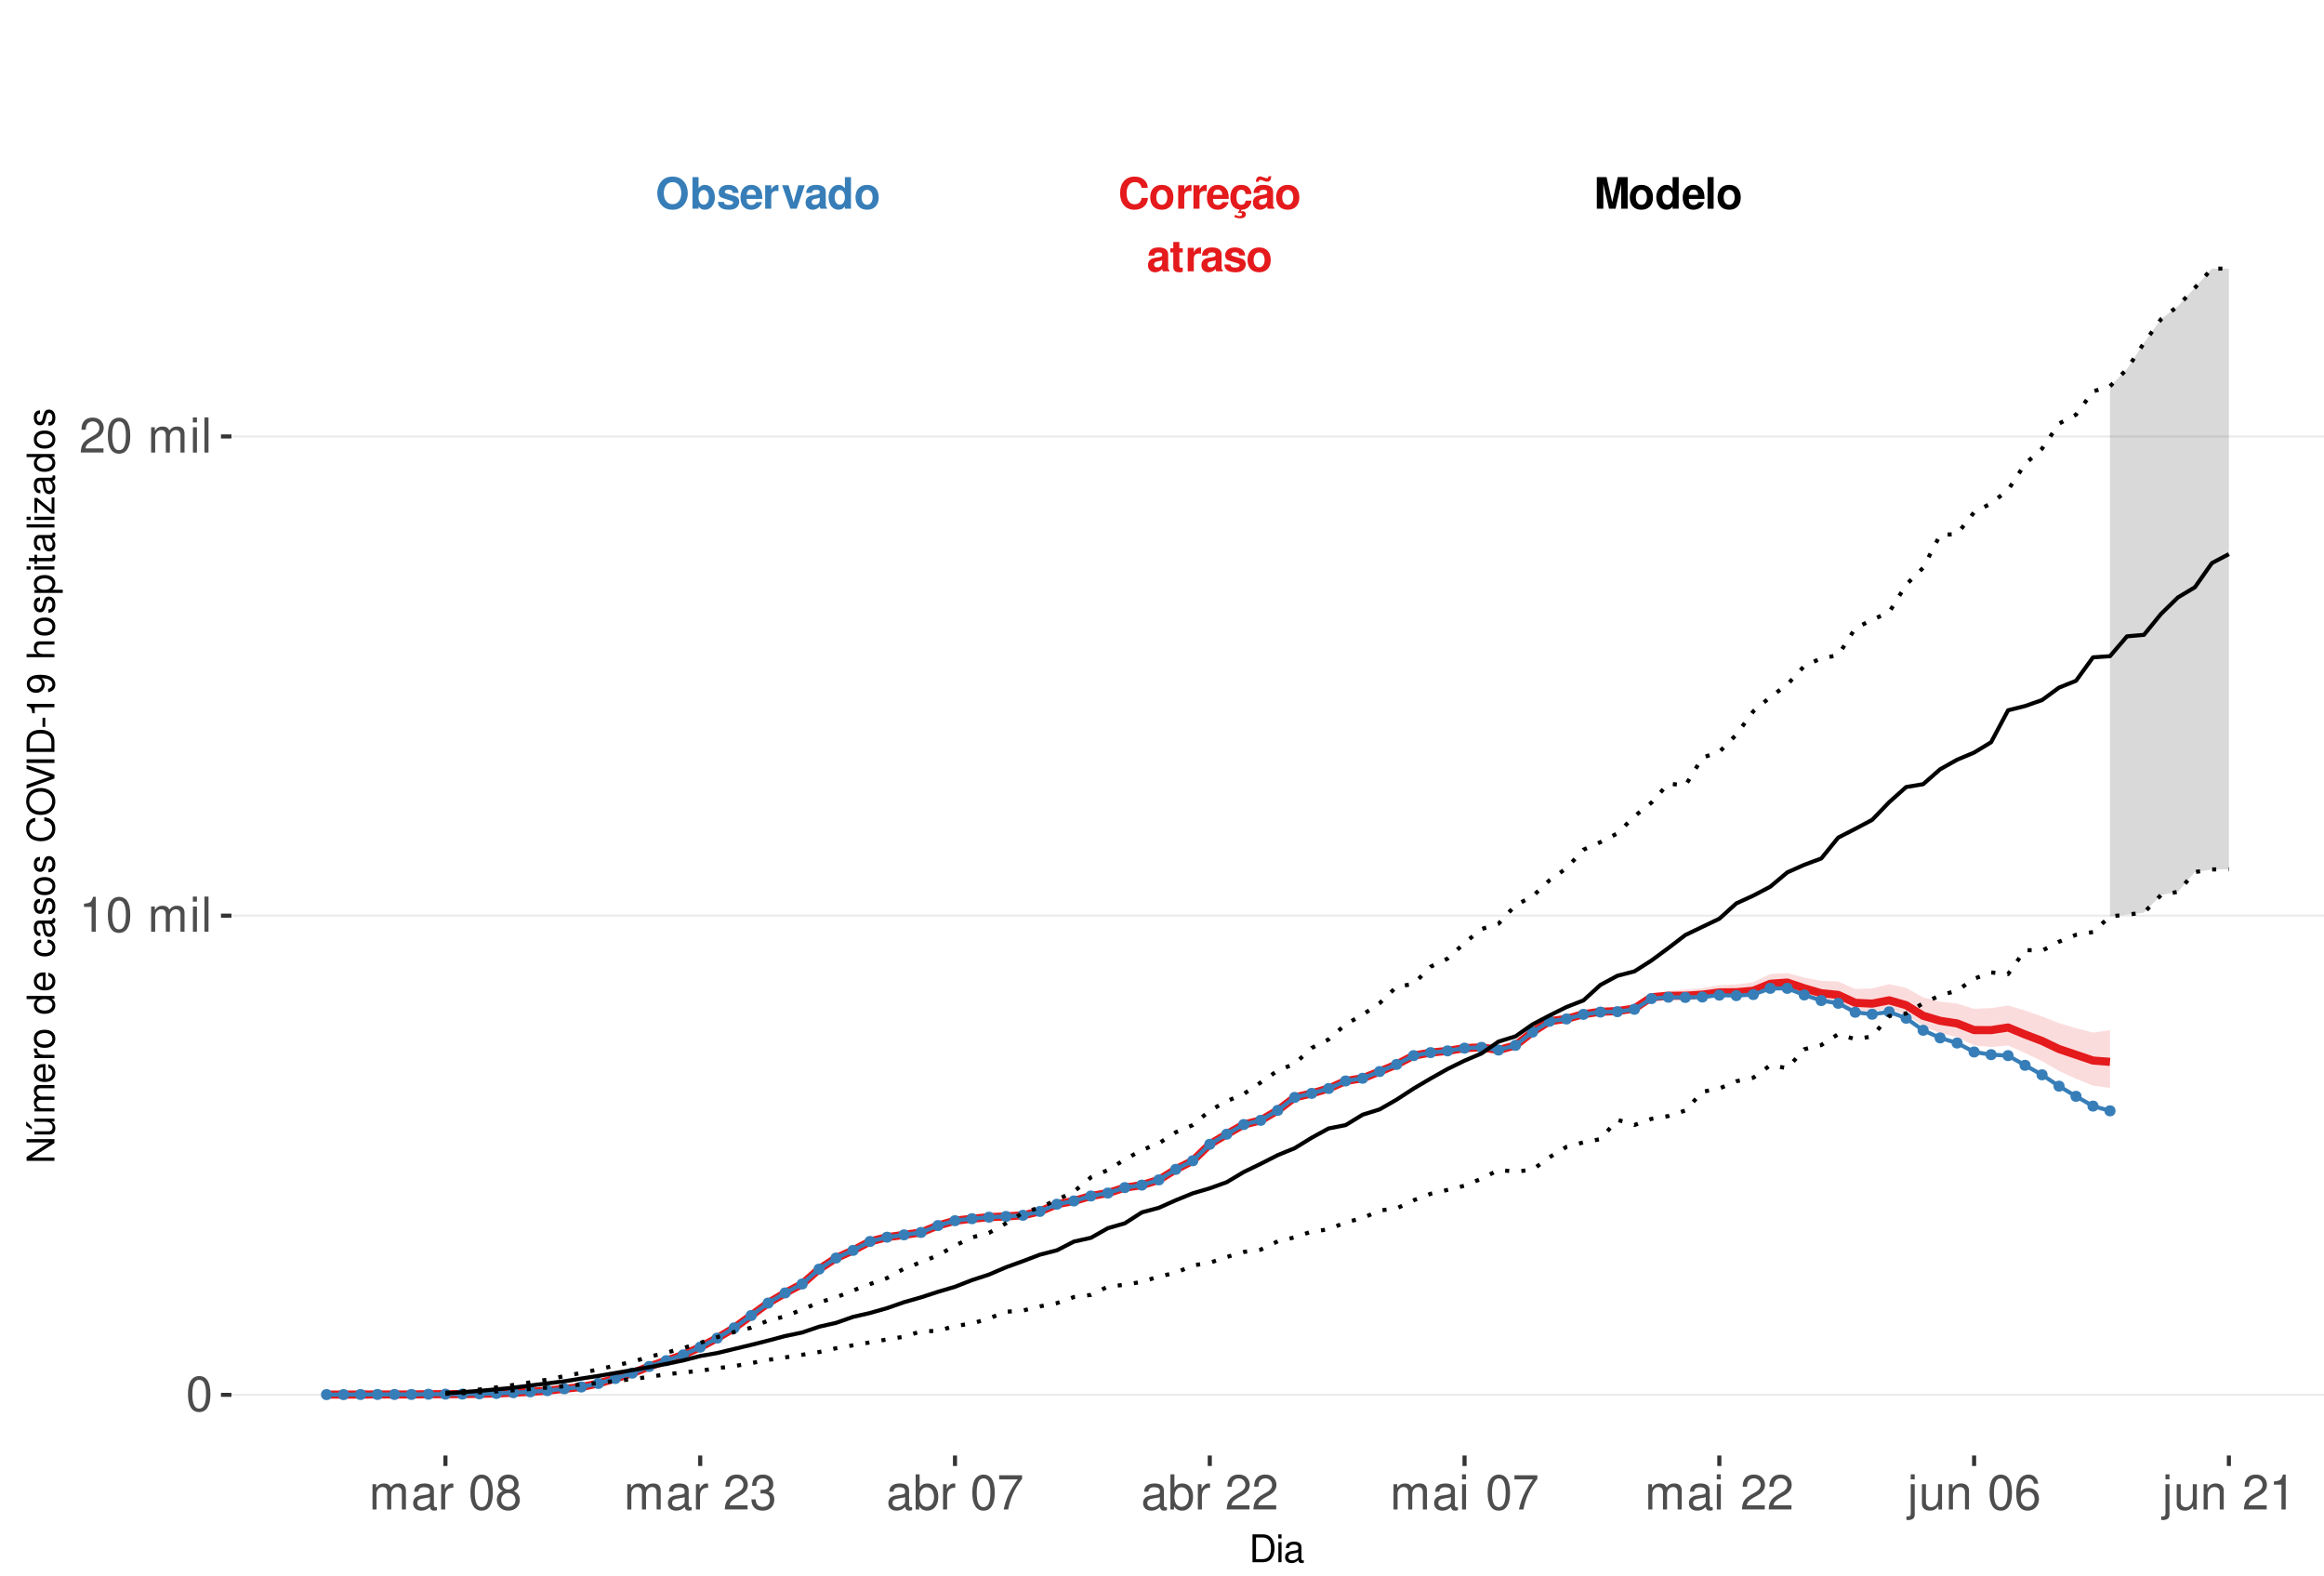 <?xml version="1.0" encoding="UTF-8"?>
<svg xmlns="http://www.w3.org/2000/svg" xmlns:xlink="http://www.w3.org/1999/xlink" width="609pt" height="413pt" viewBox="0 0 609 413" version="1.1">
<defs>
<g>
<symbol overflow="visible" id="glyph0-0">
<path style="stroke:none;" d=""/>
</symbol>
<symbol overflow="visible" id="glyph0-1">
<path style="stroke:none;" d="M 7.75 -5.484 C 7.703 -6.203 7.547 -6.656 7.203 -7.125 C 6.562 -7.969 5.547 -8.422 4.297 -8.422 C 1.953 -8.422 0.5 -6.75 0.5 -4.078 C 0.5 -1.406 1.938 0.266 4.25 0.266 C 6.328 0.266 7.688 -0.938 7.797 -2.828 L 6.125 -2.828 C 6.016 -1.781 5.359 -1.172 4.297 -1.172 C 2.984 -1.172 2.203 -2.234 2.203 -4.047 C 2.203 -5.875 3.016 -6.969 4.359 -6.969 C 5.344 -6.969 5.906 -6.5 6.125 -5.484 Z M 7.75 -5.484 "/>
</symbol>
<symbol overflow="visible" id="glyph0-2">
<path style="stroke:none;" d="M 3.422 -6.25 C 1.547 -6.25 0.391 -5 0.391 -2.984 C 0.391 -0.969 1.547 0.266 3.438 0.266 C 5.312 0.266 6.469 -0.969 6.469 -2.953 C 6.469 -5.031 5.344 -6.25 3.422 -6.25 Z M 3.438 -4.953 C 4.312 -4.953 4.875 -4.172 4.875 -2.969 C 4.875 -1.812 4.281 -1.031 3.438 -1.031 C 2.578 -1.031 1.984 -1.812 1.984 -2.984 C 1.984 -4.172 2.578 -4.953 3.438 -4.953 Z M 3.438 -4.953 "/>
</symbol>
<symbol overflow="visible" id="glyph0-3">
<path style="stroke:none;" d="M 0.719 -6.141 L 0.719 0 L 2.312 0 L 2.312 -3.266 C 2.312 -4.203 2.781 -4.656 3.703 -4.656 C 3.875 -4.656 4 -4.656 4.203 -4.625 L 4.203 -6.234 C 4.125 -6.25 4.078 -6.25 4.016 -6.25 C 3.281 -6.25 2.656 -5.766 2.312 -4.938 L 2.312 -6.141 Z M 0.719 -6.141 "/>
</symbol>
<symbol overflow="visible" id="glyph0-4">
<path style="stroke:none;" d="M 5.953 -2.578 C 5.969 -2.703 5.969 -2.766 5.969 -2.844 C 5.969 -3.453 5.875 -4.031 5.734 -4.453 C 5.328 -5.578 4.328 -6.25 3.094 -6.25 C 1.328 -6.25 0.25 -4.969 0.25 -2.906 C 0.25 -0.938 1.312 0.266 3.062 0.266 C 4.438 0.266 5.547 -0.516 5.906 -1.734 L 4.328 -1.734 C 4.141 -1.234 3.703 -0.953 3.109 -0.953 C 2.656 -0.953 2.297 -1.156 2.062 -1.484 C 1.922 -1.719 1.859 -1.984 1.844 -2.578 Z M 1.859 -3.625 C 1.969 -4.578 2.359 -5.031 3.078 -5.031 C 3.797 -5.031 4.234 -4.531 4.312 -3.625 Z M 1.859 -3.625 "/>
</symbol>
<symbol overflow="visible" id="glyph0-5">
<path style="stroke:none;" d="M 3.312 0.266 C 4.734 0.266 5.812 -0.703 5.938 -2.125 L 4.406 -2.125 C 4.219 -1.328 3.906 -1.031 3.281 -1.031 C 2.938 -1.031 2.594 -1.156 2.406 -1.391 C 2.141 -1.719 1.984 -2.312 1.984 -2.953 C 1.984 -3.531 2.094 -4.078 2.281 -4.438 C 2.469 -4.781 2.828 -4.953 3.281 -4.953 C 3.922 -4.953 4.234 -4.656 4.406 -3.844 L 5.938 -3.844 C 5.828 -5.344 4.828 -6.25 3.281 -6.25 C 1.438 -6.25 0.391 -5.047 0.391 -2.953 C 0.391 -1.078 1.25 0.031 2.828 0.234 L 2.328 1.203 C 2.547 1.109 2.672 1.062 2.891 1.062 C 3.234 1.062 3.469 1.234 3.469 1.469 C 3.469 1.734 3.188 1.938 2.828 1.938 C 2.5 1.938 2.203 1.859 1.641 1.594 L 1.422 2.188 C 2.125 2.438 2.484 2.5 2.984 2.5 C 3.938 2.5 4.453 2.125 4.453 1.438 C 4.453 0.938 4.125 0.641 3.578 0.641 C 3.406 0.641 3.266 0.656 3.109 0.719 Z M 3.312 0.266 "/>
</symbol>
<symbol overflow="visible" id="glyph0-6">
<path style="stroke:none;" d="M 5.953 -0.188 C 5.688 -0.453 5.594 -0.641 5.594 -0.938 L 5.594 -4.359 C 5.594 -5.609 4.75 -6.25 3.078 -6.25 C 1.422 -6.25 0.562 -5.547 0.453 -4.125 L 1.984 -4.125 C 2.062 -4.75 2.328 -4.953 3.109 -4.953 C 3.734 -4.953 4.031 -4.75 4.031 -4.344 C 4.031 -4.141 3.938 -3.969 3.766 -3.875 C 3.547 -3.75 3.547 -3.75 2.766 -3.625 L 2.125 -3.516 C 0.906 -3.312 0.312 -2.688 0.312 -1.578 C 0.312 -0.484 1.062 0.266 2.188 0.266 C 2.859 0.266 3.484 -0.016 4.047 -0.609 C 4.047 -0.297 4.078 -0.188 4.234 0 L 5.953 0 Z M 4.031 -2.469 C 4.031 -1.547 3.578 -1.031 2.781 -1.031 C 2.234 -1.031 1.906 -1.312 1.906 -1.766 C 1.906 -2.234 2.156 -2.469 2.828 -2.609 L 3.359 -2.703 C 3.781 -2.781 3.859 -2.812 4.031 -2.906 Z M 4.406 -8.516 C 4.359 -8.156 4.219 -7.969 3.984 -7.969 C 3.906 -7.969 3.672 -8.016 3.609 -8.047 L 2.781 -8.328 C 2.375 -8.469 2.359 -8.469 2.156 -8.469 C 1.531 -8.469 1.125 -7.953 1.078 -7.062 L 1.797 -7.062 C 1.859 -7.422 1.984 -7.578 2.25 -7.578 C 2.359 -7.578 2.469 -7.547 2.594 -7.5 L 3.406 -7.219 C 3.641 -7.125 3.859 -7.078 4.031 -7.078 C 4.703 -7.078 5.062 -7.547 5.109 -8.516 Z M 4.406 -8.516 "/>
</symbol>
<symbol overflow="visible" id="glyph0-7">
<path style="stroke:none;" d="M 5.953 -0.188 C 5.688 -0.453 5.594 -0.641 5.594 -0.938 L 5.594 -4.359 C 5.594 -5.609 4.75 -6.25 3.078 -6.25 C 1.422 -6.25 0.562 -5.547 0.453 -4.125 L 1.984 -4.125 C 2.062 -4.75 2.328 -4.953 3.109 -4.953 C 3.734 -4.953 4.031 -4.75 4.031 -4.344 C 4.031 -4.141 3.938 -3.969 3.766 -3.875 C 3.547 -3.75 3.547 -3.75 2.766 -3.625 L 2.125 -3.516 C 0.906 -3.312 0.312 -2.688 0.312 -1.578 C 0.312 -0.484 1.062 0.266 2.188 0.266 C 2.859 0.266 3.484 -0.016 4.047 -0.609 C 4.047 -0.297 4.078 -0.188 4.234 0 L 5.953 0 Z M 4.031 -2.469 C 4.031 -1.547 3.578 -1.031 2.781 -1.031 C 2.234 -1.031 1.906 -1.312 1.906 -1.766 C 1.906 -2.234 2.156 -2.469 2.828 -2.609 L 3.359 -2.703 C 3.781 -2.781 3.859 -2.812 4.031 -2.906 Z M 4.031 -2.469 "/>
</symbol>
<symbol overflow="visible" id="glyph0-8">
<path style="stroke:none;" d="M 3.422 -6.016 L 2.531 -6.016 L 2.531 -7.672 L 0.938 -7.672 L 0.938 -6.016 L 0.156 -6.016 L 0.156 -4.953 L 0.938 -4.953 L 0.938 -1.188 C 0.938 -0.219 1.453 0.266 2.5 0.266 C 2.859 0.266 3.125 0.234 3.422 0.141 L 3.422 -0.984 C 3.266 -0.953 3.188 -0.938 3.062 -0.938 C 2.641 -0.938 2.531 -1.062 2.531 -1.609 L 2.531 -4.953 L 3.422 -4.953 Z M 3.422 -6.016 "/>
</symbol>
<symbol overflow="visible" id="glyph0-9">
<path style="stroke:none;" d="M 5.75 -4.156 C 5.719 -5.453 4.719 -6.25 3.078 -6.25 C 1.516 -6.25 0.547 -5.453 0.547 -4.203 C 0.547 -3.781 0.672 -3.438 0.891 -3.203 C 1.109 -2.984 1.297 -2.875 1.891 -2.688 L 3.781 -2.094 C 4.188 -1.969 4.328 -1.844 4.328 -1.594 C 4.328 -1.219 3.875 -0.984 3.141 -0.984 C 2.719 -0.984 2.406 -1.062 2.203 -1.203 C 2.031 -1.328 1.953 -1.453 1.891 -1.781 L 0.328 -1.781 C 0.375 -0.438 1.359 0.266 3.234 0.266 C 4.078 0.266 4.734 0.078 5.188 -0.281 C 5.641 -0.641 5.922 -1.219 5.922 -1.812 C 5.922 -2.609 5.516 -3.125 4.703 -3.359 L 2.703 -3.953 C 2.25 -4.078 2.141 -4.172 2.141 -4.422 C 2.141 -4.766 2.5 -5 3.062 -5 C 3.828 -5 4.203 -4.719 4.203 -4.156 Z M 5.75 -4.156 "/>
</symbol>
<symbol overflow="visible" id="glyph0-10">
<path style="stroke:none;" d="M 2.453 -6.469 L 3.953 0 L 5.656 0 L 7.125 -6.469 L 7.125 0 L 8.828 0 L 8.828 -8.297 L 6.25 -8.297 L 4.797 -1.688 L 3.297 -8.297 L 0.75 -8.297 L 0.75 0 L 2.453 0 Z M 2.453 -6.469 "/>
</symbol>
<symbol overflow="visible" id="glyph0-11">
<path style="stroke:none;" d="M 4.609 0 L 6.203 0 L 6.203 -8.297 L 4.609 -8.297 L 4.609 -5.344 C 4.203 -5.953 3.688 -6.25 2.906 -6.25 C 1.438 -6.25 0.328 -4.828 0.328 -2.984 C 0.328 -2.156 0.578 -1.312 0.984 -0.719 C 1.406 -0.109 2.156 0.266 2.906 0.266 C 3.688 0.266 4.203 -0.016 4.609 -0.625 Z M 3.266 -4.906 C 4.078 -4.906 4.609 -4.141 4.609 -2.953 C 4.609 -1.844 4.062 -1.062 3.266 -1.062 C 2.469 -1.062 1.922 -1.859 1.922 -2.984 C 1.922 -4.125 2.469 -4.906 3.266 -4.906 Z M 3.266 -4.906 "/>
</symbol>
<symbol overflow="visible" id="glyph0-12">
<path style="stroke:none;" d="M 2.359 -8.297 L 0.766 -8.297 L 0.766 0 L 2.359 0 Z M 2.359 -8.297 "/>
</symbol>
<symbol overflow="visible" id="glyph0-13">
<path style="stroke:none;" d="M 4.438 -8.422 C 3.281 -8.422 2.328 -8.047 1.609 -7.281 C 0.875 -6.484 0.453 -5.328 0.453 -4.078 C 0.453 -2.844 0.875 -1.672 1.609 -0.891 C 2.328 -0.109 3.266 0.266 4.453 0.266 C 5.625 0.266 6.562 -0.109 7.281 -0.891 C 8 -1.656 8.438 -2.859 8.438 -4.031 C 8.438 -5.328 8.016 -6.5 7.281 -7.281 C 6.547 -8.062 5.641 -8.422 4.438 -8.422 Z M 4.453 -6.969 C 5.844 -6.969 6.734 -5.828 6.734 -4.031 C 6.734 -2.328 5.812 -1.188 4.453 -1.188 C 3.062 -1.188 2.156 -2.328 2.156 -4.078 C 2.156 -5.828 3.062 -6.969 4.453 -6.969 Z M 4.453 -6.969 "/>
</symbol>
<symbol overflow="visible" id="glyph0-14">
<path style="stroke:none;" d="M 0.672 -8.297 L 0.672 0 L 2.266 0 L 2.266 -0.625 C 2.656 -0.016 3.188 0.266 3.953 0.266 C 5.422 0.266 6.547 -1.141 6.547 -2.984 C 6.547 -3.828 6.297 -4.656 5.875 -5.25 C 5.453 -5.859 4.703 -6.25 3.953 -6.25 C 3.188 -6.25 2.656 -5.953 2.266 -5.344 L 2.266 -8.297 Z M 3.609 -4.906 C 4.391 -4.906 4.953 -4.125 4.953 -2.984 C 4.953 -1.859 4.406 -1.062 3.609 -1.062 C 2.797 -1.062 2.266 -1.828 2.266 -3.016 C 2.266 -4.141 2.812 -4.906 3.609 -4.906 Z M 3.609 -4.906 "/>
</symbol>
<symbol overflow="visible" id="glyph0-15">
<path style="stroke:none;" d="M 3.984 0 L 6.094 -6.141 L 4.406 -6.141 L 3.172 -1.656 L 1.844 -6.141 L 0.156 -6.141 L 2.312 0 Z M 3.984 0 "/>
</symbol>
<symbol overflow="visible" id="glyph1-0">
<path style="stroke:none;" d=""/>
</symbol>
<symbol overflow="visible" id="glyph1-1">
<path style="stroke:none;" d="M 3.484 -9.156 C 2.641 -9.156 1.891 -8.766 1.422 -8.156 C 0.828 -7.344 0.547 -6.125 0.547 -4.422 C 0.547 -1.344 1.562 0.297 3.484 0.297 C 5.375 0.297 6.422 -1.344 6.422 -4.359 C 6.422 -6.125 6.141 -7.312 5.547 -8.156 C 5.078 -8.781 4.328 -9.156 3.484 -9.156 Z M 3.484 -8.156 C 4.688 -8.156 5.281 -6.938 5.281 -4.453 C 5.281 -1.844 4.703 -0.625 3.453 -0.625 C 2.281 -0.625 1.688 -1.891 1.688 -4.422 C 1.688 -6.938 2.281 -8.156 3.484 -8.156 Z M 3.484 -8.156 "/>
</symbol>
<symbol overflow="visible" id="glyph1-2">
<path style="stroke:none;" d="M 3.281 -6.516 L 3.281 0 L 4.391 0 L 4.391 -9.156 L 3.656 -9.156 C 3.266 -7.75 3.016 -7.562 1.297 -7.328 L 1.297 -6.516 Z M 3.281 -6.516 "/>
</symbol>
<symbol overflow="visible" id="glyph1-3">
<path style="stroke:none;" d=""/>
</symbol>
<symbol overflow="visible" id="glyph1-4">
<path style="stroke:none;" d="M 0.891 -6.625 L 0.891 0 L 1.953 0 L 1.953 -4.156 C 1.953 -5.125 2.641 -5.891 3.5 -5.891 C 4.297 -5.891 4.734 -5.422 4.734 -4.562 L 4.734 0 L 5.797 0 L 5.797 -4.156 C 5.797 -5.125 6.5 -5.891 7.359 -5.891 C 8.125 -5.891 8.578 -5.406 8.578 -4.562 L 8.578 0 L 9.641 0 L 9.641 -4.969 C 9.641 -6.156 8.953 -6.828 7.719 -6.828 C 6.828 -6.828 6.297 -6.562 5.688 -5.812 C 5.297 -6.516 4.766 -6.828 3.891 -6.828 C 3.016 -6.828 2.422 -6.5 1.859 -5.688 L 1.859 -6.625 Z M 0.891 -6.625 "/>
</symbol>
<symbol overflow="visible" id="glyph1-5">
<path style="stroke:none;" d="M 1.891 -6.625 L 0.844 -6.625 L 0.844 0 L 1.891 0 Z M 1.891 -9.219 L 0.828 -9.219 L 0.828 -7.891 L 1.891 -7.891 Z M 1.891 -9.219 "/>
</symbol>
<symbol overflow="visible" id="glyph1-6">
<path style="stroke:none;" d="M 1.922 -9.219 L 0.859 -9.219 L 0.859 0 L 1.922 0 Z M 1.922 -9.219 "/>
</symbol>
<symbol overflow="visible" id="glyph1-7">
<path style="stroke:none;" d="M 6.406 -1.094 L 1.688 -1.094 C 1.797 -1.859 2.203 -2.344 3.297 -3.016 L 4.562 -3.719 C 5.828 -4.422 6.469 -5.359 6.469 -6.484 C 6.469 -7.234 6.156 -7.953 5.625 -8.438 C 5.094 -8.922 4.438 -9.156 3.594 -9.156 C 2.453 -9.156 1.609 -8.75 1.109 -7.953 C 0.797 -7.484 0.656 -6.906 0.625 -5.984 L 1.75 -5.984 C 1.781 -6.609 1.859 -6.969 2.016 -7.281 C 2.297 -7.828 2.891 -8.172 3.562 -8.172 C 4.562 -8.172 5.328 -7.438 5.328 -6.453 C 5.328 -5.719 4.906 -5.094 4.109 -4.625 L 2.953 -3.953 C 1.078 -2.875 0.531 -2.016 0.438 -0.016 L 6.406 -0.016 Z M 6.406 -1.094 "/>
</symbol>
<symbol overflow="visible" id="glyph1-8">
<path style="stroke:none;" d="M 6.766 -0.625 C 6.656 -0.594 6.609 -0.594 6.547 -0.594 C 6.172 -0.594 5.969 -0.781 5.969 -1.109 L 5.969 -5.016 C 5.969 -6.188 5.109 -6.828 3.484 -6.828 C 2.5 -6.828 1.734 -6.547 1.281 -6.047 C 0.969 -5.703 0.844 -5.328 0.828 -4.672 L 1.891 -4.672 C 1.969 -5.484 2.453 -5.844 3.438 -5.844 C 4.406 -5.844 4.922 -5.5 4.922 -4.859 L 4.922 -4.578 C 4.906 -4.125 4.688 -3.969 3.828 -3.844 C 2.328 -3.656 2.094 -3.609 1.703 -3.438 C 0.922 -3.109 0.531 -2.531 0.531 -1.672 C 0.531 -0.469 1.359 0.297 2.703 0.297 C 3.547 0.297 4.219 0 4.969 -0.688 C 5.031 0 5.359 0.297 6.047 0.297 C 6.281 0.297 6.422 0.266 6.766 0.172 Z M 4.922 -2.094 C 4.922 -1.734 4.828 -1.516 4.5 -1.234 C 4.078 -0.828 3.562 -0.625 2.938 -0.625 C 2.109 -0.625 1.625 -1.031 1.625 -1.703 C 1.625 -2.391 2.094 -2.75 3.234 -2.906 C 4.359 -3.062 4.562 -3.109 4.922 -3.281 Z M 4.922 -2.094 "/>
</symbol>
<symbol overflow="visible" id="glyph1-9">
<path style="stroke:none;" d="M 0.875 -6.625 L 0.875 0 L 1.938 0 L 1.938 -3.438 C 1.953 -5.031 2.609 -5.75 4.062 -5.703 L 4.062 -6.781 C 3.891 -6.812 3.781 -6.828 3.656 -6.828 C 2.969 -6.828 2.453 -6.422 1.844 -5.422 L 1.844 -6.625 Z M 0.875 -6.625 "/>
</symbol>
<symbol overflow="visible" id="glyph1-10">
<path style="stroke:none;" d="M 4.953 -4.828 C 5.891 -5.391 6.172 -5.844 6.172 -6.703 C 6.172 -8.156 5.078 -9.156 3.484 -9.156 C 1.891 -9.156 0.781 -8.156 0.781 -6.719 C 0.781 -5.844 1.078 -5.406 2 -4.828 C 0.969 -4.297 0.469 -3.562 0.469 -2.547 C 0.469 -0.875 1.703 0.297 3.484 0.297 C 5.25 0.297 6.5 -0.875 6.5 -2.547 C 6.5 -3.562 5.984 -4.297 4.953 -4.828 Z M 3.484 -8.156 C 4.422 -8.156 5.031 -7.594 5.031 -6.688 C 5.031 -5.828 4.422 -5.25 3.484 -5.25 C 2.531 -5.25 1.922 -5.828 1.922 -6.703 C 1.922 -7.594 2.531 -8.156 3.484 -8.156 Z M 3.484 -4.312 C 4.594 -4.312 5.359 -3.578 5.359 -2.516 C 5.359 -1.422 4.609 -0.703 3.453 -0.703 C 2.359 -0.703 1.609 -1.438 1.609 -2.5 C 1.609 -3.594 2.359 -4.312 3.484 -4.312 Z M 3.484 -4.312 "/>
</symbol>
<symbol overflow="visible" id="glyph1-11">
<path style="stroke:none;" d="M 2.797 -4.219 L 3.406 -4.219 C 4.625 -4.219 5.266 -3.641 5.266 -2.547 C 5.266 -1.391 4.562 -0.703 3.422 -0.703 C 2.188 -0.703 1.594 -1.312 1.516 -2.656 L 0.406 -2.656 C 0.453 -1.922 0.578 -1.438 0.797 -1.031 C 1.266 -0.156 2.141 0.297 3.359 0.297 C 5.219 0.297 6.406 -0.828 6.406 -2.562 C 6.406 -3.719 5.969 -4.359 4.891 -4.734 C 5.719 -5.078 6.141 -5.703 6.141 -6.625 C 6.141 -8.203 5.109 -9.156 3.406 -9.156 C 1.594 -9.156 0.625 -8.141 0.594 -6.203 L 1.703 -6.203 C 1.719 -6.766 1.766 -7.078 1.906 -7.359 C 2.172 -7.875 2.719 -8.172 3.422 -8.172 C 4.406 -8.172 5 -7.578 5 -6.594 C 5 -5.953 4.766 -5.562 4.281 -5.344 C 3.969 -5.219 3.562 -5.156 2.797 -5.156 Z M 2.797 -4.219 "/>
</symbol>
<symbol overflow="visible" id="glyph1-12">
<path style="stroke:none;" d="M 0.688 -9.219 L 0.688 0 L 1.625 0 L 1.625 -0.844 C 2.141 -0.078 2.812 0.297 3.734 0.297 C 5.484 0.297 6.625 -1.141 6.625 -3.344 C 6.625 -5.5 5.547 -6.828 3.781 -6.828 C 2.875 -6.828 2.234 -6.484 1.734 -5.734 L 1.734 -9.219 Z M 3.578 -5.828 C 4.766 -5.828 5.516 -4.812 5.516 -3.234 C 5.516 -1.719 4.734 -0.703 3.578 -0.703 C 2.453 -0.703 1.734 -1.703 1.734 -3.266 C 1.734 -4.828 2.453 -5.828 3.578 -5.828 Z M 3.578 -5.828 "/>
</symbol>
<symbol overflow="visible" id="glyph1-13">
<path style="stroke:none;" d="M 6.578 -8.969 L 0.578 -8.969 L 0.578 -7.875 L 5.422 -7.875 C 3.297 -4.828 2.422 -2.953 1.75 0 L 2.938 0 C 3.438 -2.875 4.562 -5.344 6.578 -8.031 Z M 6.578 -8.969 "/>
</symbol>
<symbol overflow="visible" id="glyph1-14">
<path style="stroke:none;" d="M 0.891 -6.625 L 0.891 0.969 C 0.891 1.625 0.688 1.828 0.031 1.828 C -0.047 1.828 -0.094 1.828 -0.234 1.828 L -0.234 2.719 C -0.094 2.75 -0.031 2.766 0.125 2.766 C 1.312 2.766 1.938 2.297 1.938 1.375 L 1.938 -6.625 Z M 1.938 -9.219 L 0.891 -9.219 L 0.891 -7.891 L 1.938 -7.891 Z M 1.938 -9.219 "/>
</symbol>
<symbol overflow="visible" id="glyph1-15">
<path style="stroke:none;" d="M 6.094 0 L 6.094 -6.625 L 5.047 -6.625 L 5.047 -2.875 C 5.047 -1.516 4.344 -0.625 3.234 -0.625 C 2.406 -0.625 1.875 -1.141 1.875 -1.938 L 1.875 -6.625 L 0.828 -6.625 L 0.828 -1.516 C 0.828 -0.422 1.641 0.297 2.938 0.297 C 3.906 0.297 4.531 -0.047 5.156 -0.922 L 5.156 0 Z M 6.094 0 "/>
</symbol>
<symbol overflow="visible" id="glyph1-16">
<path style="stroke:none;" d="M 0.891 -6.625 L 0.891 0 L 1.953 0 L 1.953 -3.656 C 1.953 -5.016 2.656 -5.891 3.75 -5.891 C 4.578 -5.891 5.109 -5.391 5.109 -4.594 L 5.109 0 L 6.156 0 L 6.156 -5.016 C 6.156 -6.109 5.344 -6.828 4.062 -6.828 C 3.078 -6.828 2.438 -6.438 1.859 -5.516 L 1.859 -6.625 Z M 0.891 -6.625 "/>
</symbol>
<symbol overflow="visible" id="glyph1-17">
<path style="stroke:none;" d="M 6.297 -6.766 C 6.094 -8.266 5.125 -9.156 3.766 -9.156 C 2.766 -9.156 1.891 -8.672 1.359 -7.844 C 0.781 -6.953 0.547 -5.828 0.547 -4.172 C 0.547 -2.625 0.766 -1.656 1.297 -0.844 C 1.781 -0.094 2.562 0.297 3.562 0.297 C 5.266 0.297 6.5 -0.984 6.5 -2.766 C 6.5 -4.453 5.359 -5.641 3.75 -5.641 C 2.859 -5.641 2.172 -5.312 1.688 -4.641 C 1.703 -6.906 2.406 -8.156 3.688 -8.156 C 4.469 -8.156 5.016 -7.656 5.188 -6.766 Z M 3.609 -4.656 C 4.688 -4.656 5.359 -3.891 5.359 -2.688 C 5.359 -1.531 4.594 -0.703 3.562 -0.703 C 2.531 -0.703 1.75 -1.562 1.75 -2.734 C 1.75 -3.875 2.5 -4.656 3.609 -4.656 Z M 3.609 -4.656 "/>
</symbol>
<symbol overflow="visible" id="glyph2-0">
<path style="stroke:none;" d=""/>
</symbol>
<symbol overflow="visible" id="glyph2-1">
<path style="stroke:none;" d="M 0.891 0 L 3.703 0 C 5.547 0 6.672 -1.375 6.672 -3.656 C 6.672 -5.906 5.547 -7.297 3.703 -7.297 L 0.891 -7.297 Z M 1.812 -0.812 L 1.812 -6.469 L 3.547 -6.469 C 4.984 -6.469 5.734 -5.5 5.734 -3.641 C 5.734 -1.797 4.984 -0.812 3.547 -0.812 Z M 1.812 -0.812 "/>
</symbol>
<symbol overflow="visible" id="glyph2-2">
<path style="stroke:none;" d="M 1.5 -5.234 L 0.672 -5.234 L 0.672 0 L 1.5 0 Z M 1.5 -7.297 L 0.656 -7.297 L 0.656 -6.234 L 1.5 -6.234 Z M 1.5 -7.297 "/>
</symbol>
<symbol overflow="visible" id="glyph2-3">
<path style="stroke:none;" d="M 5.344 -0.484 C 5.266 -0.469 5.219 -0.469 5.172 -0.469 C 4.875 -0.469 4.719 -0.625 4.719 -0.875 L 4.719 -3.953 C 4.719 -4.891 4.047 -5.391 2.75 -5.391 C 1.984 -5.391 1.375 -5.172 1.016 -4.781 C 0.766 -4.516 0.672 -4.203 0.656 -3.688 L 1.484 -3.688 C 1.562 -4.328 1.938 -4.625 2.719 -4.625 C 3.484 -4.625 3.891 -4.344 3.891 -3.844 L 3.891 -3.625 C 3.875 -3.266 3.703 -3.125 3.016 -3.047 C 1.844 -2.891 1.656 -2.844 1.344 -2.719 C 0.734 -2.453 0.422 -2 0.422 -1.312 C 0.422 -0.375 1.078 0.234 2.141 0.234 C 2.797 0.234 3.328 0 3.922 -0.547 C 3.984 0 4.234 0.234 4.781 0.234 C 4.953 0.234 5.062 0.203 5.344 0.141 Z M 3.891 -1.656 C 3.891 -1.375 3.812 -1.203 3.562 -0.969 C 3.219 -0.656 2.812 -0.5 2.312 -0.5 C 1.672 -0.5 1.297 -0.812 1.297 -1.344 C 1.297 -1.891 1.656 -2.172 2.547 -2.297 C 3.438 -2.422 3.609 -2.453 3.891 -2.594 Z M 3.891 -1.656 "/>
</symbol>
<symbol overflow="visible" id="glyph3-0">
<path style="stroke:none;" d=""/>
</symbol>
<symbol overflow="visible" id="glyph3-1">
<path style="stroke:none;" d="M -7.297 -6.453 L -7.297 -5.578 L -1.328 -5.578 L -7.297 -1.766 L -7.297 -0.766 L 0 -0.766 L 0 -1.641 L -5.906 -1.641 L 0 -5.406 L 0 -6.453 Z M -7.297 -6.453 "/>
</symbol>
<symbol overflow="visible" id="glyph3-2">
<path style="stroke:none;" d="M 0 -4.812 L -5.234 -4.812 L -5.234 -3.984 L -2.266 -3.984 C -1.203 -3.984 -0.5 -3.438 -0.5 -2.562 C -0.5 -1.906 -0.906 -1.484 -1.531 -1.484 L -5.234 -1.484 L -5.234 -0.656 L -1.203 -0.656 C -0.328 -0.656 0.234 -1.297 0.234 -2.312 C 0.234 -3.094 -0.047 -3.578 -0.734 -4.062 L 0 -4.062 Z M -7.406 -2.953 L -5.922 -2 L -5.922 -2.594 L -7.406 -4.094 Z M -7.406 -2.953 "/>
</symbol>
<symbol overflow="visible" id="glyph3-3">
<path style="stroke:none;" d="M -5.234 -0.703 L 0 -0.703 L 0 -1.547 L -3.297 -1.547 C -4.047 -1.547 -4.656 -2.094 -4.656 -2.766 C -4.656 -3.391 -4.281 -3.734 -3.609 -3.734 L 0 -3.734 L 0 -4.578 L -3.297 -4.578 C -4.047 -4.578 -4.656 -5.125 -4.656 -5.812 C -4.656 -6.422 -4.266 -6.781 -3.609 -6.781 L 0 -6.781 L 0 -7.625 L -3.938 -7.625 C -4.875 -7.625 -5.391 -7.078 -5.391 -6.094 C -5.391 -5.406 -5.188 -4.984 -4.594 -4.484 C -5.156 -4.188 -5.391 -3.766 -5.391 -3.078 C -5.391 -2.375 -5.125 -1.906 -4.5 -1.469 L -5.234 -1.469 Z M -5.234 -0.703 "/>
</symbol>
<symbol overflow="visible" id="glyph3-4">
<path style="stroke:none;" d="M -2.344 -5.125 C -3.141 -5.125 -3.625 -5.062 -4.016 -4.922 C -4.875 -4.578 -5.391 -3.781 -5.391 -2.797 C -5.391 -1.344 -4.281 -0.406 -2.547 -0.406 C -0.812 -0.406 0.234 -1.297 0.234 -2.781 C 0.234 -3.984 -0.453 -4.812 -1.594 -5.016 L -1.594 -4.188 C -0.906 -3.953 -0.547 -3.484 -0.547 -2.812 C -0.547 -2.281 -0.781 -1.828 -1.219 -1.547 C -1.516 -1.344 -1.812 -1.281 -2.344 -1.266 Z M -3.016 -1.297 C -3.984 -1.359 -4.625 -1.953 -4.625 -2.797 C -4.625 -3.641 -3.953 -4.234 -3.016 -4.234 Z M -3.016 -1.297 "/>
</symbol>
<symbol overflow="visible" id="glyph3-5">
<path style="stroke:none;" d="M -5.234 -0.688 L 0 -0.688 L 0 -1.531 L -2.719 -1.531 C -3.984 -1.547 -4.547 -2.062 -4.516 -3.203 L -5.359 -3.203 C -5.375 -3.062 -5.391 -2.984 -5.391 -2.891 C -5.391 -2.344 -5.062 -1.938 -4.297 -1.453 L -5.234 -1.453 Z M -5.234 -0.688 "/>
</symbol>
<symbol overflow="visible" id="glyph3-6">
<path style="stroke:none;" d="M -5.391 -2.719 C -5.391 -1.234 -4.344 -0.359 -2.578 -0.359 C -0.812 -0.359 0.234 -1.234 0.234 -2.734 C 0.234 -4.203 -0.812 -5.094 -2.547 -5.094 C -4.359 -5.094 -5.391 -4.234 -5.391 -2.719 Z M -4.625 -2.734 C -4.625 -3.672 -3.844 -4.234 -2.547 -4.234 C -1.312 -4.234 -0.547 -3.656 -0.547 -2.734 C -0.547 -1.797 -1.312 -1.234 -2.578 -1.234 C -3.844 -1.234 -4.625 -1.797 -4.625 -2.734 Z M -4.625 -2.734 "/>
</symbol>
<symbol overflow="visible" id="glyph3-7">
<path style="stroke:none;" d=""/>
</symbol>
<symbol overflow="visible" id="glyph3-8">
<path style="stroke:none;" d="M -7.297 -4.953 L -7.297 -4.125 L -4.578 -4.125 C -5.109 -3.766 -5.391 -3.203 -5.391 -2.516 C -5.391 -1.156 -4.297 -0.266 -2.625 -0.266 C -0.859 -0.266 0.234 -1.125 0.234 -2.547 C 0.234 -3.266 -0.047 -3.766 -0.688 -4.203 L 0 -4.203 L 0 -4.953 Z M -4.609 -2.656 C -4.609 -3.547 -3.812 -4.125 -2.562 -4.125 C -1.344 -4.125 -0.547 -3.547 -0.547 -2.656 C -0.547 -1.734 -1.359 -1.125 -2.578 -1.125 C -3.797 -1.125 -4.609 -1.734 -4.609 -2.656 Z M -4.609 -2.656 "/>
</symbol>
<symbol overflow="visible" id="glyph3-9">
<path style="stroke:none;" d="M -3.484 -4.703 C -3.984 -4.672 -4.312 -4.562 -4.609 -4.359 C -5.094 -4 -5.391 -3.375 -5.391 -2.641 C -5.391 -1.219 -4.266 -0.312 -2.531 -0.312 C -0.844 -0.312 0.234 -1.203 0.234 -2.625 C 0.234 -3.875 -0.516 -4.672 -1.797 -4.766 L -1.797 -3.938 C -0.953 -3.797 -0.547 -3.359 -0.547 -2.656 C -0.547 -1.734 -1.297 -1.188 -2.531 -1.188 C -3.844 -1.188 -4.625 -1.719 -4.625 -2.625 C -4.625 -3.328 -4.203 -3.766 -3.484 -3.875 Z M -3.484 -4.703 "/>
</symbol>
<symbol overflow="visible" id="glyph3-10">
<path style="stroke:none;" d="M -0.484 -5.344 C -0.469 -5.266 -0.469 -5.219 -0.469 -5.172 C -0.469 -4.875 -0.625 -4.719 -0.875 -4.719 L -3.953 -4.719 C -4.891 -4.719 -5.391 -4.047 -5.391 -2.75 C -5.391 -1.984 -5.172 -1.375 -4.781 -1.016 C -4.516 -0.766 -4.203 -0.672 -3.688 -0.656 L -3.688 -1.484 C -4.328 -1.562 -4.625 -1.938 -4.625 -2.719 C -4.625 -3.484 -4.344 -3.891 -3.844 -3.891 L -3.625 -3.891 C -3.266 -3.875 -3.125 -3.703 -3.047 -3.016 C -2.891 -1.844 -2.844 -1.656 -2.719 -1.344 C -2.453 -0.734 -2 -0.422 -1.312 -0.422 C -0.375 -0.422 0.234 -1.078 0.234 -2.141 C 0.234 -2.797 0 -3.328 -0.547 -3.922 C 0 -3.984 0.234 -4.234 0.234 -4.781 C 0.234 -4.953 0.203 -5.062 0.141 -5.344 Z M -1.656 -3.891 C -1.375 -3.891 -1.203 -3.812 -0.969 -3.562 C -0.656 -3.219 -0.5 -2.812 -0.5 -2.312 C -0.5 -1.672 -0.812 -1.297 -1.344 -1.297 C -1.891 -1.297 -2.172 -1.656 -2.297 -2.547 C -2.422 -3.438 -2.453 -3.609 -2.594 -3.891 Z M -1.656 -3.891 "/>
</symbol>
<symbol overflow="visible" id="glyph3-11">
<path style="stroke:none;" d="M -3.781 -4.375 C -4.812 -4.375 -5.391 -3.688 -5.391 -2.484 C -5.391 -1.266 -4.766 -0.469 -3.797 -0.469 C -2.969 -0.469 -2.578 -0.891 -2.281 -2.125 L -2.094 -2.906 C -1.953 -3.484 -1.734 -3.719 -1.375 -3.719 C -0.875 -3.719 -0.547 -3.234 -0.547 -2.5 C -0.547 -2.047 -0.672 -1.672 -0.891 -1.453 C -1.047 -1.328 -1.188 -1.266 -1.562 -1.219 L -1.562 -0.344 C -0.344 -0.375 0.234 -1.062 0.234 -2.438 C 0.234 -3.75 -0.422 -4.594 -1.438 -4.594 C -2.203 -4.594 -2.641 -4.156 -2.891 -3.109 L -3.078 -2.312 C -3.234 -1.625 -3.453 -1.344 -3.828 -1.344 C -4.312 -1.344 -4.625 -1.766 -4.625 -2.453 C -4.625 -3.125 -4.328 -3.484 -3.781 -3.5 Z M -3.781 -4.375 "/>
</symbol>
<symbol overflow="visible" id="glyph3-12">
<path style="stroke:none;" d="M -5.031 -6.625 C -6.625 -6.328 -7.406 -5.406 -7.406 -3.812 C -7.406 -2.828 -7.094 -2.047 -6.5 -1.5 C -5.781 -0.844 -4.734 -0.484 -3.562 -0.484 C -2.359 -0.484 -1.328 -0.844 -0.625 -1.531 C -0.047 -2.094 0.234 -2.812 0.234 -3.766 C 0.234 -5.547 -0.734 -6.547 -2.656 -6.766 L -2.656 -5.812 C -2.156 -5.734 -1.812 -5.625 -1.531 -5.484 C -0.938 -5.188 -0.594 -4.562 -0.594 -3.781 C -0.594 -2.328 -1.75 -1.406 -3.562 -1.406 C -5.438 -1.406 -6.594 -2.281 -6.594 -3.703 C -6.594 -4.297 -6.422 -4.844 -6.125 -5.141 C -5.875 -5.406 -5.578 -5.562 -5.031 -5.672 Z M -5.031 -6.625 "/>
</symbol>
<symbol overflow="visible" id="glyph3-13">
<path style="stroke:none;" d="M -7.406 -3.891 C -7.406 -1.797 -5.875 -0.375 -3.594 -0.375 C -1.297 -0.375 0.234 -1.797 0.234 -3.906 C 0.234 -4.797 -0.047 -5.562 -0.547 -6.156 C -1.203 -6.953 -2.344 -7.422 -3.531 -7.422 C -5.875 -7.422 -7.406 -6.031 -7.406 -3.891 Z M -6.594 -3.891 C -6.594 -5.469 -5.406 -6.484 -3.547 -6.484 C -1.797 -6.484 -0.594 -5.438 -0.594 -3.906 C -0.594 -2.344 -1.797 -1.312 -3.594 -1.312 C -5.391 -1.312 -6.594 -2.344 -6.594 -3.891 Z M -6.594 -3.891 "/>
</symbol>
<symbol overflow="visible" id="glyph3-14">
<path style="stroke:none;" d="M 0 -3.922 L -7.297 -6.453 L -7.297 -5.453 L -1.125 -3.438 L -7.297 -1.297 L -7.297 -0.297 L 0 -2.922 Z M 0 -3.922 "/>
</symbol>
<symbol overflow="visible" id="glyph3-15">
<path style="stroke:none;" d="M -7.297 -1.938 L -7.297 -1 L 0 -1 L 0 -1.938 Z M -7.297 -1.938 "/>
</symbol>
<symbol overflow="visible" id="glyph3-16">
<path style="stroke:none;" d="M 0 -0.891 L 0 -3.703 C 0 -5.547 -1.375 -6.672 -3.656 -6.672 C -5.906 -6.672 -7.297 -5.547 -7.297 -3.703 L -7.297 -0.891 Z M -0.812 -1.812 L -6.469 -1.812 L -6.469 -3.547 C -6.469 -4.984 -5.5 -5.734 -3.641 -5.734 C -1.797 -5.734 -0.812 -4.984 -0.812 -3.547 Z M -0.812 -1.812 "/>
</symbol>
<symbol overflow="visible" id="glyph3-17">
<path style="stroke:none;" d="M -3.125 -2.844 L -3.125 -0.453 L -2.406 -0.453 L -2.406 -2.844 Z M -3.125 -2.844 "/>
</symbol>
<symbol overflow="visible" id="glyph3-18">
<path style="stroke:none;" d="M -5.156 -2.594 L 0 -2.594 L 0 -3.469 L -7.234 -3.469 L -7.234 -2.891 C -6.125 -2.578 -5.969 -2.375 -5.797 -1.016 L -5.156 -1.016 Z M -5.156 -2.594 "/>
</symbol>
<symbol overflow="visible" id="glyph3-19">
<path style="stroke:none;" d="M -1.656 -0.531 C -0.469 -0.703 0.234 -1.453 0.234 -2.547 C 0.234 -3.328 -0.156 -4.031 -0.797 -4.453 C -1.516 -4.891 -2.391 -5.094 -3.703 -5.094 C -4.922 -5.094 -5.688 -4.906 -6.328 -4.484 C -6.922 -4.094 -7.234 -3.484 -7.234 -2.703 C -7.234 -1.344 -6.219 -0.375 -4.812 -0.375 C -3.484 -0.375 -2.547 -1.281 -2.547 -2.562 C -2.547 -3.234 -2.797 -3.734 -3.344 -4.188 C -1.547 -4.172 -0.547 -3.609 -0.547 -2.594 C -0.547 -1.984 -0.953 -1.547 -1.656 -1.406 Z M -6.453 -2.688 C -6.453 -3.516 -5.766 -4.125 -4.844 -4.125 C -3.953 -4.125 -3.328 -3.531 -3.328 -2.656 C -3.328 -1.812 -3.938 -1.281 -4.891 -1.281 C -5.797 -1.281 -6.453 -1.875 -6.453 -2.688 Z M -6.453 -2.688 "/>
</symbol>
<symbol overflow="visible" id="glyph3-20">
<path style="stroke:none;" d="M -7.297 -0.703 L 0 -0.703 L 0 -1.531 L -2.891 -1.531 C -3.953 -1.531 -4.656 -2.094 -4.656 -2.953 C -4.656 -3.234 -4.578 -3.484 -4.438 -3.688 C -4.25 -3.938 -4 -4.031 -3.625 -4.031 L 0 -4.031 L 0 -4.859 L -3.953 -4.859 C -4.844 -4.859 -5.391 -4.234 -5.391 -3.203 C -5.391 -2.469 -5.156 -2.016 -4.516 -1.531 L -7.297 -1.531 Z M -7.297 -0.703 "/>
</symbol>
<symbol overflow="visible" id="glyph3-21">
<path style="stroke:none;" d="M 2.188 -0.547 L 2.188 -1.375 L -0.547 -1.375 C -0.016 -1.812 0.234 -2.312 0.234 -2.984 C 0.234 -4.344 -0.859 -5.234 -2.531 -5.234 C -4.297 -5.234 -5.391 -4.375 -5.391 -2.984 C -5.391 -2.266 -5.062 -1.703 -4.453 -1.312 L -5.234 -1.312 L -5.234 -0.547 Z M -4.609 -2.844 C -4.609 -3.766 -3.797 -4.359 -2.547 -4.359 C -1.359 -4.359 -0.547 -3.75 -0.547 -2.844 C -0.547 -1.953 -1.344 -1.375 -2.578 -1.375 C -3.812 -1.375 -4.609 -1.953 -4.609 -2.844 Z M -4.609 -2.844 "/>
</symbol>
<symbol overflow="visible" id="glyph3-22">
<path style="stroke:none;" d="M -5.234 -1.5 L -5.234 -0.672 L 0 -0.672 L 0 -1.5 Z M -7.297 -1.5 L -7.297 -0.656 L -6.234 -0.656 L -6.234 -1.5 Z M -7.297 -1.5 "/>
</symbol>
<symbol overflow="visible" id="glyph3-23">
<path style="stroke:none;" d="M -5.234 -2.547 L -5.234 -1.688 L -6.688 -1.688 L -6.688 -0.844 L -5.234 -0.844 L -5.234 -0.141 L -4.562 -0.141 L -4.562 -0.844 L -0.594 -0.844 C -0.062 -0.844 0.234 -1.203 0.234 -1.859 C 0.234 -2.078 0.203 -2.266 0.156 -2.547 L -0.547 -2.547 C -0.516 -2.422 -0.5 -2.312 -0.5 -2.141 C -0.5 -1.781 -0.594 -1.688 -0.969 -1.688 L -4.562 -1.688 L -4.562 -2.547 Z M -5.234 -2.547 "/>
</symbol>
<symbol overflow="visible" id="glyph3-24">
<path style="stroke:none;" d="M -7.297 -1.516 L -7.297 -0.688 L 0 -0.688 L 0 -1.516 Z M -7.297 -1.516 "/>
</symbol>
<symbol overflow="visible" id="glyph3-25">
<path style="stroke:none;" d="M -5.234 -4.438 L -5.234 -0.516 L -4.516 -0.516 L -4.516 -3.438 L -0.75 -0.312 L 0 -0.312 L 0 -4.562 L -0.734 -4.562 L -0.734 -1.312 L -4.5 -4.438 Z M -5.234 -4.438 "/>
</symbol>
</g>
<clipPath id="clip1">
  <path d="M 60.645 30.441 L 609 30.441 L 609 381.328 L 60.645 381.328 Z M 60.645 30.441 "/>
</clipPath>
<clipPath id="clip2">
  <path d="M 60.645 365 L 609 365 L 609 366 L 60.645 366 Z M 60.645 365 "/>
</clipPath>
<clipPath id="clip3">
  <path d="M 60.645 239 L 609 239 L 609 241 L 60.645 241 Z M 60.645 239 "/>
</clipPath>
<clipPath id="clip4">
  <path d="M 60.645 114 L 609 114 L 609 115 L 60.645 115 Z M 60.645 114 "/>
</clipPath>
</defs>
<g id="surface12">
<rect x="0" y="0" width="609" height="413" style="fill:rgb(100%,100%,100%);fill-opacity:1;stroke:none;"/>
<rect x="0" y="0" width="609" height="413" style="fill:rgb(100%,100%,100%);fill-opacity:1;stroke:none;"/>
<path style="fill:none;stroke-width:1.067;stroke-linecap:round;stroke-linejoin:round;stroke:rgb(100%,100%,100%);stroke-opacity:1;stroke-miterlimit:10;" d="M 0 413 L 609 413 L 609 0 L 0 0 Z M 0 413 "/>
<g clip-path="url(#clip1)" clip-rule="nonzero">
<path style=" stroke:none;fill-rule:nonzero;fill:rgb(100%,100%,100%);fill-opacity:1;" d="M 60.645 381.328 L 609 381.328 L 609 30.441 L 60.645 30.441 Z M 60.645 381.328 "/>
</g>
<g clip-path="url(#clip2)" clip-rule="nonzero">
<path style="fill:none;stroke-width:0.533;stroke-linecap:butt;stroke-linejoin:round;stroke:rgb(92.157%,92.157%,92.157%);stroke-opacity:1;stroke-miterlimit:10;" d="M 60.645 365.441 L 609 365.441 "/>
</g>
<g clip-path="url(#clip3)" clip-rule="nonzero">
<path style="fill:none;stroke-width:0.533;stroke-linecap:butt;stroke-linejoin:round;stroke:rgb(92.157%,92.157%,92.157%);stroke-opacity:1;stroke-miterlimit:10;" d="M 60.645 239.895 L 609 239.895 "/>
</g>
<g clip-path="url(#clip4)" clip-rule="nonzero">
<path style="fill:none;stroke-width:0.533;stroke-linecap:butt;stroke-linejoin:round;stroke:rgb(92.157%,92.157%,92.157%);stroke-opacity:1;stroke-miterlimit:10;" d="M 60.645 114.348 L 609 114.348 "/>
</g>
<path style=" stroke:none;fill-rule:nonzero;fill:rgb(0%,0%,0%);fill-opacity:0.149;" d="M 552.918 101.207 L 557.371 96.707 L 561.82 89.852 L 566.27 83.656 L 570.723 80.191 L 575.172 75.395 L 579.625 70.363 L 584.074 70.387 L 584.074 227.742 L 579.625 227.785 L 575.172 228.473 L 570.723 233.648 L 566.27 234.512 L 561.82 239.121 L 557.371 239.621 L 552.918 240.102 Z M 552.918 101.207 "/>
<path style=" stroke:none;fill-rule:nonzero;fill:rgb(89.412%,10.196%,10.98%);fill-opacity:0.149;" d="M 85.57 365.379 L 90.02 365.379 L 94.473 365.355 L 98.922 365.34 L 107.824 365.34 L 112.277 365.277 L 116.727 365.266 L 121.18 365.242 L 125.629 365.18 L 130.078 365.078 L 134.531 364.879 L 138.98 364.652 L 143.434 364.336 L 147.883 363.848 L 152.336 363.383 L 156.785 362.465 L 161.234 361.16 L 165.688 359.754 L 170.137 358.008 L 174.59 356.477 L 179.039 354.973 L 183.492 352.938 L 187.941 350.578 L 192.395 347.891 L 196.844 344.652 L 201.293 341.398 L 205.746 338.738 L 210.195 336.402 L 214.648 332.5 L 219.098 329.598 L 223.551 327.59 L 228 325.254 L 232.449 324.137 L 236.902 323.523 L 241.352 322.895 L 245.805 321.086 L 250.254 319.816 L 254.707 319.289 L 259.156 318.891 L 263.609 318.699 L 268.059 318.398 L 272.508 317.383 L 276.961 315.5 L 281.41 314.645 L 285.863 313.34 L 290.312 312.574 L 294.766 311.145 L 299.215 310.488 L 303.664 309.121 L 308.117 306.359 L 312.566 304.113 L 317.02 299.793 L 321.469 297.145 L 325.922 294.621 L 330.371 293.516 L 334.824 290.906 L 339.273 287.516 L 343.723 286.461 L 348.176 285.18 L 352.625 283.207 L 357.078 282.492 L 361.527 280.734 L 365.98 278.879 L 370.43 276.566 L 374.883 275.777 L 379.332 275.324 L 383.781 274.609 L 388.234 274.395 L 392.684 275.098 L 397.137 273.805 L 401.586 270.277 L 406.039 267.414 L 410.488 266.648 L 414.938 265.254 L 419.391 264.504 L 423.84 264.199 L 428.293 263.273 L 432.742 260.207 L 437.195 259.645 L 441.645 259.23 L 446.098 258.852 L 450.547 258.125 L 454.996 257.922 L 459.449 257.32 L 463.898 255.176 L 468.352 254.934 L 472.801 256.129 L 477.254 256.98 L 481.703 257.145 L 486.152 259.105 L 490.605 258.965 L 495.055 257.836 L 499.508 258.828 L 503.957 261.301 L 508.41 262.43 L 512.859 262.934 L 517.312 264.301 L 521.762 264.113 L 526.211 263.434 L 530.664 264.742 L 535.113 266.285 L 539.566 268.055 L 544.016 269.375 L 548.469 270.527 L 552.918 269.914 L 552.918 285.055 L 548.469 284.426 L 544.016 282.633 L 539.566 280.598 L 535.113 278.023 L 530.664 275.891 L 526.211 273.906 L 521.762 274.309 L 517.312 273.906 L 512.859 271.734 L 508.41 270.703 L 503.957 268.797 L 499.508 265.859 L 495.055 264.238 L 490.605 265.055 L 486.152 264.703 L 481.703 262.469 L 477.254 261.852 L 472.801 260.434 L 468.352 258.738 L 463.898 258.816 L 459.449 260.473 L 454.996 260.785 L 450.547 260.66 L 446.098 261.176 L 441.645 261.289 L 437.195 261.25 L 432.742 261.613 L 428.293 264.426 L 423.84 265.055 L 419.391 265.156 L 414.938 265.758 L 410.488 266.961 L 406.039 267.578 L 401.586 270.402 L 397.137 273.867 L 392.684 275.109 L 388.234 274.395 L 383.781 274.609 L 379.332 275.324 L 374.883 275.777 L 370.43 276.566 L 365.98 278.879 L 361.527 280.734 L 357.078 282.492 L 352.625 283.207 L 348.176 285.18 L 343.723 286.461 L 339.273 287.516 L 334.824 290.906 L 330.371 293.516 L 325.922 294.621 L 321.469 297.145 L 317.02 299.793 L 312.566 304.113 L 308.117 306.359 L 303.664 309.121 L 299.215 310.488 L 294.766 311.145 L 290.312 312.574 L 285.863 313.34 L 281.41 314.645 L 276.961 315.5 L 272.508 317.383 L 268.059 318.398 L 263.609 318.699 L 259.156 318.891 L 254.707 319.289 L 250.254 319.816 L 245.805 321.086 L 241.352 322.895 L 236.902 323.523 L 232.449 324.137 L 228 325.254 L 223.551 327.59 L 219.098 329.598 L 214.648 332.5 L 210.195 336.402 L 205.746 338.738 L 201.293 341.398 L 196.844 344.652 L 192.395 347.891 L 187.941 350.578 L 183.492 352.938 L 179.039 354.973 L 174.59 356.477 L 170.137 358.008 L 165.688 359.754 L 161.234 361.16 L 156.785 362.465 L 152.336 363.383 L 147.883 363.848 L 143.434 364.336 L 138.98 364.652 L 134.531 364.879 L 130.078 365.078 L 125.629 365.18 L 121.18 365.242 L 116.727 365.266 L 112.277 365.277 L 107.824 365.34 L 98.922 365.34 L 94.473 365.355 L 90.02 365.379 Z M 85.57 365.379 "/>
<path style="fill:none;stroke-width:2.134;stroke-linecap:butt;stroke-linejoin:round;stroke:rgb(89.412%,10.196%,10.98%);stroke-opacity:1;stroke-miterlimit:10;" d="M 85.57 365.379 L 90.02 365.379 L 94.473 365.355 L 98.922 365.34 L 107.824 365.34 L 112.277 365.277 L 116.727 365.266 L 121.18 365.242 L 125.629 365.18 L 130.078 365.078 L 134.531 364.879 L 138.98 364.652 L 143.434 364.336 L 147.883 363.848 L 152.336 363.383 L 156.785 362.465 L 161.234 361.16 L 165.688 359.754 L 170.137 358.008 L 174.59 356.477 L 179.039 354.973 L 183.492 352.938 L 187.941 350.578 L 192.395 347.891 L 196.844 344.652 L 201.293 341.398 L 205.746 338.738 L 210.195 336.402 L 214.648 332.5 L 219.098 329.598 L 223.551 327.59 L 228 325.254 L 232.449 324.137 L 236.902 323.523 L 241.352 322.895 L 245.805 321.086 L 250.254 319.816 L 254.707 319.289 L 259.156 318.891 L 263.609 318.699 L 268.059 318.398 L 272.508 317.383 L 276.961 315.5 L 281.41 314.645 L 285.863 313.34 L 290.312 312.574 L 294.766 311.145 L 299.215 310.488 L 303.664 309.121 L 308.117 306.359 L 312.566 304.113 L 317.02 299.793 L 321.469 297.145 L 325.922 294.621 L 330.371 293.516 L 334.824 290.906 L 339.273 287.516 L 343.723 286.461 L 348.176 285.18 L 352.625 283.207 L 357.078 282.492 L 361.527 280.734 L 365.98 278.879 L 370.43 276.566 L 374.883 275.777 L 379.332 275.324 L 383.781 274.609 L 388.234 274.395 L 392.684 275.109 L 397.137 273.867 L 401.586 270.379 L 406.039 267.555 L 410.488 266.938 L 414.938 265.707 L 419.391 265.066 L 423.84 264.902 L 428.293 264.227 L 432.742 261.277 L 437.195 260.887 L 441.645 260.875 L 446.098 260.586 L 450.547 260.008 L 454.996 259.957 L 459.449 259.566 L 463.898 257.746 L 468.352 257.422 L 472.801 258.93 L 477.254 260.223 L 481.703 260.66 L 486.152 262.73 L 490.605 262.945 L 495.055 262.078 L 499.508 263.359 L 503.957 266.121 L 508.41 267.441 L 512.859 268.129 L 517.312 269.875 L 521.762 269.887 L 526.211 269.199 L 530.664 271.031 L 535.113 272.727 L 539.566 274.848 L 544.016 276.34 L 548.469 277.859 L 552.918 278.199 "/>
<path style="fill-rule:nonzero;fill:rgb(21.569%,49.412%,72.157%);fill-opacity:1;stroke-width:0.709;stroke-linecap:round;stroke-linejoin:round;stroke:rgb(21.569%,49.412%,72.157%);stroke-opacity:1;stroke-miterlimit:10;" d="M 86.672 365.379 C 86.672 366.848 84.469 366.848 84.469 365.379 C 84.469 363.91 86.672 363.91 86.672 365.379 "/>
<path style="fill-rule:nonzero;fill:rgb(21.569%,49.412%,72.157%);fill-opacity:1;stroke-width:0.709;stroke-linecap:round;stroke-linejoin:round;stroke:rgb(21.569%,49.412%,72.157%);stroke-opacity:1;stroke-miterlimit:10;" d="M 91.121 365.379 C 91.121 366.848 88.922 366.848 88.922 365.379 C 88.922 363.91 91.121 363.91 91.121 365.379 "/>
<path style="fill-rule:nonzero;fill:rgb(21.569%,49.412%,72.157%);fill-opacity:1;stroke-width:0.709;stroke-linecap:round;stroke-linejoin:round;stroke:rgb(21.569%,49.412%,72.157%);stroke-opacity:1;stroke-miterlimit:10;" d="M 95.574 365.355 C 95.574 366.824 93.371 366.824 93.371 365.355 C 93.371 363.887 95.574 363.887 95.574 365.355 "/>
<path style="fill-rule:nonzero;fill:rgb(21.569%,49.412%,72.157%);fill-opacity:1;stroke-width:0.709;stroke-linecap:round;stroke-linejoin:round;stroke:rgb(21.569%,49.412%,72.157%);stroke-opacity:1;stroke-miterlimit:10;" d="M 100.023 365.34 C 100.023 366.809 97.82 366.809 97.82 365.34 C 97.82 363.875 100.023 363.875 100.023 365.34 "/>
<path style="fill-rule:nonzero;fill:rgb(21.569%,49.412%,72.157%);fill-opacity:1;stroke-width:0.709;stroke-linecap:round;stroke-linejoin:round;stroke:rgb(21.569%,49.412%,72.157%);stroke-opacity:1;stroke-miterlimit:10;" d="M 104.477 365.34 C 104.477 366.809 102.273 366.809 102.273 365.34 C 102.273 363.875 104.477 363.875 104.477 365.34 "/>
<path style="fill-rule:nonzero;fill:rgb(21.569%,49.412%,72.157%);fill-opacity:1;stroke-width:0.709;stroke-linecap:round;stroke-linejoin:round;stroke:rgb(21.569%,49.412%,72.157%);stroke-opacity:1;stroke-miterlimit:10;" d="M 108.926 365.34 C 108.926 366.809 106.723 366.809 106.723 365.34 C 106.723 363.875 108.926 363.875 108.926 365.34 "/>
<path style="fill-rule:nonzero;fill:rgb(21.569%,49.412%,72.157%);fill-opacity:1;stroke-width:0.709;stroke-linecap:round;stroke-linejoin:round;stroke:rgb(21.569%,49.412%,72.157%);stroke-opacity:1;stroke-miterlimit:10;" d="M 113.379 365.277 C 113.379 366.746 111.176 366.746 111.176 365.277 C 111.176 363.812 113.379 363.812 113.379 365.277 "/>
<path style="fill-rule:nonzero;fill:rgb(21.569%,49.412%,72.157%);fill-opacity:1;stroke-width:0.709;stroke-linecap:round;stroke-linejoin:round;stroke:rgb(21.569%,49.412%,72.157%);stroke-opacity:1;stroke-miterlimit:10;" d="M 117.828 365.266 C 117.828 366.734 115.625 366.734 115.625 365.266 C 115.625 363.797 117.828 363.797 117.828 365.266 "/>
<path style="fill-rule:nonzero;fill:rgb(21.569%,49.412%,72.157%);fill-opacity:1;stroke-width:0.709;stroke-linecap:round;stroke-linejoin:round;stroke:rgb(21.569%,49.412%,72.157%);stroke-opacity:1;stroke-miterlimit:10;" d="M 122.277 365.242 C 122.277 366.711 120.078 366.711 120.078 365.242 C 120.078 363.773 122.277 363.773 122.277 365.242 "/>
<path style="fill-rule:nonzero;fill:rgb(21.569%,49.412%,72.157%);fill-opacity:1;stroke-width:0.709;stroke-linecap:round;stroke-linejoin:round;stroke:rgb(21.569%,49.412%,72.157%);stroke-opacity:1;stroke-miterlimit:10;" d="M 126.73 365.18 C 126.73 366.648 124.527 366.648 124.527 365.18 C 124.527 363.711 126.73 363.711 126.73 365.18 "/>
<path style="fill-rule:nonzero;fill:rgb(21.569%,49.412%,72.157%);fill-opacity:1;stroke-width:0.709;stroke-linecap:round;stroke-linejoin:round;stroke:rgb(21.569%,49.412%,72.157%);stroke-opacity:1;stroke-miterlimit:10;" d="M 131.18 365.078 C 131.18 366.547 128.977 366.547 128.977 365.078 C 128.977 363.609 131.18 363.609 131.18 365.078 "/>
<path style="fill-rule:nonzero;fill:rgb(21.569%,49.412%,72.157%);fill-opacity:1;stroke-width:0.709;stroke-linecap:round;stroke-linejoin:round;stroke:rgb(21.569%,49.412%,72.157%);stroke-opacity:1;stroke-miterlimit:10;" d="M 135.633 364.879 C 135.633 366.344 133.43 366.344 133.43 364.879 C 133.43 363.41 135.633 363.41 135.633 364.879 "/>
<path style="fill-rule:nonzero;fill:rgb(21.569%,49.412%,72.157%);fill-opacity:1;stroke-width:0.709;stroke-linecap:round;stroke-linejoin:round;stroke:rgb(21.569%,49.412%,72.157%);stroke-opacity:1;stroke-miterlimit:10;" d="M 140.082 364.652 C 140.082 366.121 137.879 366.121 137.879 364.652 C 137.879 363.184 140.082 363.184 140.082 364.652 "/>
<path style="fill-rule:nonzero;fill:rgb(21.569%,49.412%,72.157%);fill-opacity:1;stroke-width:0.709;stroke-linecap:round;stroke-linejoin:round;stroke:rgb(21.569%,49.412%,72.157%);stroke-opacity:1;stroke-miterlimit:10;" d="M 144.535 364.336 C 144.535 365.805 142.332 365.805 142.332 364.336 C 142.332 362.867 144.535 362.867 144.535 364.336 "/>
<path style="fill-rule:nonzero;fill:rgb(21.569%,49.412%,72.157%);fill-opacity:1;stroke-width:0.709;stroke-linecap:round;stroke-linejoin:round;stroke:rgb(21.569%,49.412%,72.157%);stroke-opacity:1;stroke-miterlimit:10;" d="M 148.984 363.848 C 148.984 365.316 146.781 365.316 146.781 363.848 C 146.781 362.379 148.984 362.379 148.984 363.848 "/>
<path style="fill-rule:nonzero;fill:rgb(21.569%,49.412%,72.157%);fill-opacity:1;stroke-width:0.709;stroke-linecap:round;stroke-linejoin:round;stroke:rgb(21.569%,49.412%,72.157%);stroke-opacity:1;stroke-miterlimit:10;" d="M 153.434 363.383 C 153.434 364.852 151.234 364.852 151.234 363.383 C 151.234 361.914 153.434 361.914 153.434 363.383 "/>
<path style="fill-rule:nonzero;fill:rgb(21.569%,49.412%,72.157%);fill-opacity:1;stroke-width:0.709;stroke-linecap:round;stroke-linejoin:round;stroke:rgb(21.569%,49.412%,72.157%);stroke-opacity:1;stroke-miterlimit:10;" d="M 157.887 362.465 C 157.887 363.934 155.684 363.934 155.684 362.465 C 155.684 361 157.887 361 157.887 362.465 "/>
<path style="fill-rule:nonzero;fill:rgb(21.569%,49.412%,72.157%);fill-opacity:1;stroke-width:0.709;stroke-linecap:round;stroke-linejoin:round;stroke:rgb(21.569%,49.412%,72.157%);stroke-opacity:1;stroke-miterlimit:10;" d="M 162.336 361.16 C 162.336 362.629 160.137 362.629 160.137 361.16 C 160.137 359.691 162.336 359.691 162.336 361.16 "/>
<path style="fill-rule:nonzero;fill:rgb(21.569%,49.412%,72.157%);fill-opacity:1;stroke-width:0.709;stroke-linecap:round;stroke-linejoin:round;stroke:rgb(21.569%,49.412%,72.157%);stroke-opacity:1;stroke-miterlimit:10;" d="M 166.789 359.754 C 166.789 361.223 164.586 361.223 164.586 359.754 C 164.586 358.285 166.789 358.285 166.789 359.754 "/>
<path style="fill-rule:nonzero;fill:rgb(21.569%,49.412%,72.157%);fill-opacity:1;stroke-width:0.709;stroke-linecap:round;stroke-linejoin:round;stroke:rgb(21.569%,49.412%,72.157%);stroke-opacity:1;stroke-miterlimit:10;" d="M 171.238 358.008 C 171.238 359.477 169.035 359.477 169.035 358.008 C 169.035 356.543 171.238 356.543 171.238 358.008 "/>
<path style="fill-rule:nonzero;fill:rgb(21.569%,49.412%,72.157%);fill-opacity:1;stroke-width:0.709;stroke-linecap:round;stroke-linejoin:round;stroke:rgb(21.569%,49.412%,72.157%);stroke-opacity:1;stroke-miterlimit:10;" d="M 175.691 356.477 C 175.691 357.945 173.488 357.945 173.488 356.477 C 173.488 355.012 175.691 355.012 175.691 356.477 "/>
<path style="fill-rule:nonzero;fill:rgb(21.569%,49.412%,72.157%);fill-opacity:1;stroke-width:0.709;stroke-linecap:round;stroke-linejoin:round;stroke:rgb(21.569%,49.412%,72.157%);stroke-opacity:1;stroke-miterlimit:10;" d="M 180.141 354.973 C 180.141 356.441 177.938 356.441 177.938 354.973 C 177.938 353.504 180.141 353.504 180.141 354.973 "/>
<path style="fill-rule:nonzero;fill:rgb(21.569%,49.412%,72.157%);fill-opacity:1;stroke-width:0.709;stroke-linecap:round;stroke-linejoin:round;stroke:rgb(21.569%,49.412%,72.157%);stroke-opacity:1;stroke-miterlimit:10;" d="M 184.594 352.938 C 184.594 354.406 182.391 354.406 182.391 352.938 C 182.391 351.469 184.594 351.469 184.594 352.938 "/>
<path style="fill-rule:nonzero;fill:rgb(21.569%,49.412%,72.157%);fill-opacity:1;stroke-width:0.709;stroke-linecap:round;stroke-linejoin:round;stroke:rgb(21.569%,49.412%,72.157%);stroke-opacity:1;stroke-miterlimit:10;" d="M 189.043 350.578 C 189.043 352.047 186.84 352.047 186.84 350.578 C 186.84 349.109 189.043 349.109 189.043 350.578 "/>
<path style="fill-rule:nonzero;fill:rgb(21.569%,49.412%,72.157%);fill-opacity:1;stroke-width:0.709;stroke-linecap:round;stroke-linejoin:round;stroke:rgb(21.569%,49.412%,72.157%);stroke-opacity:1;stroke-miterlimit:10;" d="M 193.492 347.891 C 193.492 349.359 191.293 349.359 191.293 347.891 C 191.293 346.422 193.492 346.422 193.492 347.891 "/>
<path style="fill-rule:nonzero;fill:rgb(21.569%,49.412%,72.157%);fill-opacity:1;stroke-width:0.709;stroke-linecap:round;stroke-linejoin:round;stroke:rgb(21.569%,49.412%,72.157%);stroke-opacity:1;stroke-miterlimit:10;" d="M 197.945 344.652 C 197.945 346.121 195.742 346.121 195.742 344.652 C 195.742 343.184 197.945 343.184 197.945 344.652 "/>
<path style="fill-rule:nonzero;fill:rgb(21.569%,49.412%,72.157%);fill-opacity:1;stroke-width:0.709;stroke-linecap:round;stroke-linejoin:round;stroke:rgb(21.569%,49.412%,72.157%);stroke-opacity:1;stroke-miterlimit:10;" d="M 202.395 341.398 C 202.395 342.867 200.191 342.867 200.191 341.398 C 200.191 339.93 202.395 339.93 202.395 341.398 "/>
<path style="fill-rule:nonzero;fill:rgb(21.569%,49.412%,72.157%);fill-opacity:1;stroke-width:0.709;stroke-linecap:round;stroke-linejoin:round;stroke:rgb(21.569%,49.412%,72.157%);stroke-opacity:1;stroke-miterlimit:10;" d="M 206.848 338.738 C 206.848 340.207 204.645 340.207 204.645 338.738 C 204.645 337.27 206.848 337.27 206.848 338.738 "/>
<path style="fill-rule:nonzero;fill:rgb(21.569%,49.412%,72.157%);fill-opacity:1;stroke-width:0.709;stroke-linecap:round;stroke-linejoin:round;stroke:rgb(21.569%,49.412%,72.157%);stroke-opacity:1;stroke-miterlimit:10;" d="M 211.297 336.402 C 211.297 337.871 209.094 337.871 209.094 336.402 C 209.094 334.934 211.297 334.934 211.297 336.402 "/>
<path style="fill-rule:nonzero;fill:rgb(21.569%,49.412%,72.157%);fill-opacity:1;stroke-width:0.709;stroke-linecap:round;stroke-linejoin:round;stroke:rgb(21.569%,49.412%,72.157%);stroke-opacity:1;stroke-miterlimit:10;" d="M 215.75 332.5 C 215.75 333.969 213.547 333.969 213.547 332.5 C 213.547 331.031 215.75 331.031 215.75 332.5 "/>
<path style="fill-rule:nonzero;fill:rgb(21.569%,49.412%,72.157%);fill-opacity:1;stroke-width:0.709;stroke-linecap:round;stroke-linejoin:round;stroke:rgb(21.569%,49.412%,72.157%);stroke-opacity:1;stroke-miterlimit:10;" d="M 220.199 329.598 C 220.199 331.066 217.996 331.066 217.996 329.598 C 217.996 328.129 220.199 328.129 220.199 329.598 "/>
<path style="fill-rule:nonzero;fill:rgb(21.569%,49.412%,72.157%);fill-opacity:1;stroke-width:0.709;stroke-linecap:round;stroke-linejoin:round;stroke:rgb(21.569%,49.412%,72.157%);stroke-opacity:1;stroke-miterlimit:10;" d="M 224.652 327.59 C 224.652 329.059 222.449 329.059 222.449 327.59 C 222.449 326.121 224.652 326.121 224.652 327.59 "/>
<path style="fill-rule:nonzero;fill:rgb(21.569%,49.412%,72.157%);fill-opacity:1;stroke-width:0.709;stroke-linecap:round;stroke-linejoin:round;stroke:rgb(21.569%,49.412%,72.157%);stroke-opacity:1;stroke-miterlimit:10;" d="M 229.102 325.254 C 229.102 326.723 226.898 326.723 226.898 325.254 C 226.898 323.785 229.102 323.785 229.102 325.254 "/>
<path style="fill-rule:nonzero;fill:rgb(21.569%,49.412%,72.157%);fill-opacity:1;stroke-width:0.709;stroke-linecap:round;stroke-linejoin:round;stroke:rgb(21.569%,49.412%,72.157%);stroke-opacity:1;stroke-miterlimit:10;" d="M 233.551 324.137 C 233.551 325.605 231.352 325.605 231.352 324.137 C 231.352 322.668 233.551 322.668 233.551 324.137 "/>
<path style="fill-rule:nonzero;fill:rgb(21.569%,49.412%,72.157%);fill-opacity:1;stroke-width:0.709;stroke-linecap:round;stroke-linejoin:round;stroke:rgb(21.569%,49.412%,72.157%);stroke-opacity:1;stroke-miterlimit:10;" d="M 238.004 323.523 C 238.004 324.988 235.801 324.988 235.801 323.523 C 235.801 322.055 238.004 322.055 238.004 323.523 "/>
<path style="fill-rule:nonzero;fill:rgb(21.569%,49.412%,72.157%);fill-opacity:1;stroke-width:0.709;stroke-linecap:round;stroke-linejoin:round;stroke:rgb(21.569%,49.412%,72.157%);stroke-opacity:1;stroke-miterlimit:10;" d="M 242.453 322.895 C 242.453 324.363 240.25 324.363 240.25 322.895 C 240.25 321.426 242.453 321.426 242.453 322.895 "/>
<path style="fill-rule:nonzero;fill:rgb(21.569%,49.412%,72.157%);fill-opacity:1;stroke-width:0.709;stroke-linecap:round;stroke-linejoin:round;stroke:rgb(21.569%,49.412%,72.157%);stroke-opacity:1;stroke-miterlimit:10;" d="M 246.906 321.086 C 246.906 322.555 244.703 322.555 244.703 321.086 C 244.703 319.617 246.906 319.617 246.906 321.086 "/>
<path style="fill-rule:nonzero;fill:rgb(21.569%,49.412%,72.157%);fill-opacity:1;stroke-width:0.709;stroke-linecap:round;stroke-linejoin:round;stroke:rgb(21.569%,49.412%,72.157%);stroke-opacity:1;stroke-miterlimit:10;" d="M 251.355 319.816 C 251.355 321.285 249.152 321.285 249.152 319.816 C 249.152 318.352 251.355 318.352 251.355 319.816 "/>
<path style="fill-rule:nonzero;fill:rgb(21.569%,49.412%,72.157%);fill-opacity:1;stroke-width:0.709;stroke-linecap:round;stroke-linejoin:round;stroke:rgb(21.569%,49.412%,72.157%);stroke-opacity:1;stroke-miterlimit:10;" d="M 255.809 319.289 C 255.809 320.758 253.605 320.758 253.605 319.289 C 253.605 317.824 255.809 317.824 255.809 319.289 "/>
<path style="fill-rule:nonzero;fill:rgb(21.569%,49.412%,72.157%);fill-opacity:1;stroke-width:0.709;stroke-linecap:round;stroke-linejoin:round;stroke:rgb(21.569%,49.412%,72.157%);stroke-opacity:1;stroke-miterlimit:10;" d="M 260.258 318.891 C 260.258 320.359 258.055 320.359 258.055 318.891 C 258.055 317.422 260.258 317.422 260.258 318.891 "/>
<path style="fill-rule:nonzero;fill:rgb(21.569%,49.412%,72.157%);fill-opacity:1;stroke-width:0.709;stroke-linecap:round;stroke-linejoin:round;stroke:rgb(21.569%,49.412%,72.157%);stroke-opacity:1;stroke-miterlimit:10;" d="M 264.707 318.699 C 264.707 320.168 262.508 320.168 262.508 318.699 C 262.508 317.234 264.707 317.234 264.707 318.699 "/>
<path style="fill-rule:nonzero;fill:rgb(21.569%,49.412%,72.157%);fill-opacity:1;stroke-width:0.709;stroke-linecap:round;stroke-linejoin:round;stroke:rgb(21.569%,49.412%,72.157%);stroke-opacity:1;stroke-miterlimit:10;" d="M 269.16 318.398 C 269.16 319.867 266.957 319.867 266.957 318.398 C 266.957 316.93 269.16 316.93 269.16 318.398 "/>
<path style="fill-rule:nonzero;fill:rgb(21.569%,49.412%,72.157%);fill-opacity:1;stroke-width:0.709;stroke-linecap:round;stroke-linejoin:round;stroke:rgb(21.569%,49.412%,72.157%);stroke-opacity:1;stroke-miterlimit:10;" d="M 273.609 317.383 C 273.609 318.852 271.41 318.852 271.41 317.383 C 271.41 315.914 273.609 315.914 273.609 317.383 "/>
<path style="fill-rule:nonzero;fill:rgb(21.569%,49.412%,72.157%);fill-opacity:1;stroke-width:0.709;stroke-linecap:round;stroke-linejoin:round;stroke:rgb(21.569%,49.412%,72.157%);stroke-opacity:1;stroke-miterlimit:10;" d="M 278.062 315.5 C 278.062 316.969 275.859 316.969 275.859 315.5 C 275.859 314.031 278.062 314.031 278.062 315.5 "/>
<path style="fill-rule:nonzero;fill:rgb(21.569%,49.412%,72.157%);fill-opacity:1;stroke-width:0.709;stroke-linecap:round;stroke-linejoin:round;stroke:rgb(21.569%,49.412%,72.157%);stroke-opacity:1;stroke-miterlimit:10;" d="M 282.512 314.645 C 282.512 316.113 280.309 316.113 280.309 314.645 C 280.309 313.176 282.512 313.176 282.512 314.645 "/>
<path style="fill-rule:nonzero;fill:rgb(21.569%,49.412%,72.157%);fill-opacity:1;stroke-width:0.709;stroke-linecap:round;stroke-linejoin:round;stroke:rgb(21.569%,49.412%,72.157%);stroke-opacity:1;stroke-miterlimit:10;" d="M 286.965 313.34 C 286.965 314.809 284.762 314.809 284.762 313.34 C 284.762 311.871 286.965 311.871 286.965 313.34 "/>
<path style="fill-rule:nonzero;fill:rgb(21.569%,49.412%,72.157%);fill-opacity:1;stroke-width:0.709;stroke-linecap:round;stroke-linejoin:round;stroke:rgb(21.569%,49.412%,72.157%);stroke-opacity:1;stroke-miterlimit:10;" d="M 291.414 312.574 C 291.414 314.043 289.211 314.043 289.211 312.574 C 289.211 311.105 291.414 311.105 291.414 312.574 "/>
<path style="fill-rule:nonzero;fill:rgb(21.569%,49.412%,72.157%);fill-opacity:1;stroke-width:0.709;stroke-linecap:round;stroke-linejoin:round;stroke:rgb(21.569%,49.412%,72.157%);stroke-opacity:1;stroke-miterlimit:10;" d="M 295.867 311.145 C 295.867 312.609 293.664 312.609 293.664 311.145 C 293.664 309.676 295.867 309.676 295.867 311.145 "/>
<path style="fill-rule:nonzero;fill:rgb(21.569%,49.412%,72.157%);fill-opacity:1;stroke-width:0.709;stroke-linecap:round;stroke-linejoin:round;stroke:rgb(21.569%,49.412%,72.157%);stroke-opacity:1;stroke-miterlimit:10;" d="M 300.316 310.488 C 300.316 311.957 298.113 311.957 298.113 310.488 C 298.113 309.023 300.316 309.023 300.316 310.488 "/>
<path style="fill-rule:nonzero;fill:rgb(21.569%,49.412%,72.157%);fill-opacity:1;stroke-width:0.709;stroke-linecap:round;stroke-linejoin:round;stroke:rgb(21.569%,49.412%,72.157%);stroke-opacity:1;stroke-miterlimit:10;" d="M 304.766 309.121 C 304.766 310.59 302.566 310.59 302.566 309.121 C 302.566 307.652 304.766 307.652 304.766 309.121 "/>
<path style="fill-rule:nonzero;fill:rgb(21.569%,49.412%,72.157%);fill-opacity:1;stroke-width:0.709;stroke-linecap:round;stroke-linejoin:round;stroke:rgb(21.569%,49.412%,72.157%);stroke-opacity:1;stroke-miterlimit:10;" d="M 309.219 306.359 C 309.219 307.828 307.016 307.828 307.016 306.359 C 307.016 304.891 309.219 304.891 309.219 306.359 "/>
<path style="fill-rule:nonzero;fill:rgb(21.569%,49.412%,72.157%);fill-opacity:1;stroke-width:0.709;stroke-linecap:round;stroke-linejoin:round;stroke:rgb(21.569%,49.412%,72.157%);stroke-opacity:1;stroke-miterlimit:10;" d="M 313.668 304.113 C 313.668 305.582 311.465 305.582 311.465 304.113 C 311.465 302.645 313.668 302.645 313.668 304.113 "/>
<path style="fill-rule:nonzero;fill:rgb(21.569%,49.412%,72.157%);fill-opacity:1;stroke-width:0.709;stroke-linecap:round;stroke-linejoin:round;stroke:rgb(21.569%,49.412%,72.157%);stroke-opacity:1;stroke-miterlimit:10;" d="M 318.121 299.793 C 318.121 301.262 315.918 301.262 315.918 299.793 C 315.918 298.324 318.121 298.324 318.121 299.793 "/>
<path style="fill-rule:nonzero;fill:rgb(21.569%,49.412%,72.157%);fill-opacity:1;stroke-width:0.709;stroke-linecap:round;stroke-linejoin:round;stroke:rgb(21.569%,49.412%,72.157%);stroke-opacity:1;stroke-miterlimit:10;" d="M 322.57 297.145 C 322.57 298.613 320.367 298.613 320.367 297.145 C 320.367 295.676 322.57 295.676 322.57 297.145 "/>
<path style="fill-rule:nonzero;fill:rgb(21.569%,49.412%,72.157%);fill-opacity:1;stroke-width:0.709;stroke-linecap:round;stroke-linejoin:round;stroke:rgb(21.569%,49.412%,72.157%);stroke-opacity:1;stroke-miterlimit:10;" d="M 327.023 294.621 C 327.023 296.09 324.82 296.09 324.82 294.621 C 324.82 293.152 327.023 293.152 327.023 294.621 "/>
<path style="fill-rule:nonzero;fill:rgb(21.569%,49.412%,72.157%);fill-opacity:1;stroke-width:0.709;stroke-linecap:round;stroke-linejoin:round;stroke:rgb(21.569%,49.412%,72.157%);stroke-opacity:1;stroke-miterlimit:10;" d="M 331.473 293.516 C 331.473 294.984 329.27 294.984 329.27 293.516 C 329.27 292.047 331.473 292.047 331.473 293.516 "/>
<path style="fill-rule:nonzero;fill:rgb(21.569%,49.412%,72.157%);fill-opacity:1;stroke-width:0.709;stroke-linecap:round;stroke-linejoin:round;stroke:rgb(21.569%,49.412%,72.157%);stroke-opacity:1;stroke-miterlimit:10;" d="M 335.922 290.906 C 335.922 292.371 333.723 292.371 333.723 290.906 C 333.723 289.438 335.922 289.438 335.922 290.906 "/>
<path style="fill-rule:nonzero;fill:rgb(21.569%,49.412%,72.157%);fill-opacity:1;stroke-width:0.709;stroke-linecap:round;stroke-linejoin:round;stroke:rgb(21.569%,49.412%,72.157%);stroke-opacity:1;stroke-miterlimit:10;" d="M 340.375 287.516 C 340.375 288.984 338.172 288.984 338.172 287.516 C 338.172 286.047 340.375 286.047 340.375 287.516 "/>
<path style="fill-rule:nonzero;fill:rgb(21.569%,49.412%,72.157%);fill-opacity:1;stroke-width:0.709;stroke-linecap:round;stroke-linejoin:round;stroke:rgb(21.569%,49.412%,72.157%);stroke-opacity:1;stroke-miterlimit:10;" d="M 344.824 286.461 C 344.824 287.93 342.625 287.93 342.625 286.461 C 342.625 284.992 344.824 284.992 344.824 286.461 "/>
<path style="fill-rule:nonzero;fill:rgb(21.569%,49.412%,72.157%);fill-opacity:1;stroke-width:0.709;stroke-linecap:round;stroke-linejoin:round;stroke:rgb(21.569%,49.412%,72.157%);stroke-opacity:1;stroke-miterlimit:10;" d="M 349.277 285.18 C 349.277 286.648 347.074 286.648 347.074 285.18 C 347.074 283.711 349.277 283.711 349.277 285.18 "/>
<path style="fill-rule:nonzero;fill:rgb(21.569%,49.412%,72.157%);fill-opacity:1;stroke-width:0.709;stroke-linecap:round;stroke-linejoin:round;stroke:rgb(21.569%,49.412%,72.157%);stroke-opacity:1;stroke-miterlimit:10;" d="M 353.727 283.207 C 353.727 284.676 351.523 284.676 351.523 283.207 C 351.523 281.742 353.727 281.742 353.727 283.207 "/>
<path style="fill-rule:nonzero;fill:rgb(21.569%,49.412%,72.157%);fill-opacity:1;stroke-width:0.709;stroke-linecap:round;stroke-linejoin:round;stroke:rgb(21.569%,49.412%,72.157%);stroke-opacity:1;stroke-miterlimit:10;" d="M 358.18 282.492 C 358.18 283.961 355.977 283.961 355.977 282.492 C 355.977 281.023 358.18 281.023 358.18 282.492 "/>
<path style="fill-rule:nonzero;fill:rgb(21.569%,49.412%,72.157%);fill-opacity:1;stroke-width:0.709;stroke-linecap:round;stroke-linejoin:round;stroke:rgb(21.569%,49.412%,72.157%);stroke-opacity:1;stroke-miterlimit:10;" d="M 362.629 280.734 C 362.629 282.203 360.426 282.203 360.426 280.734 C 360.426 279.266 362.629 279.266 362.629 280.734 "/>
<path style="fill-rule:nonzero;fill:rgb(21.569%,49.412%,72.157%);fill-opacity:1;stroke-width:0.709;stroke-linecap:round;stroke-linejoin:round;stroke:rgb(21.569%,49.412%,72.157%);stroke-opacity:1;stroke-miterlimit:10;" d="M 367.082 278.879 C 367.082 280.344 364.879 280.344 364.879 278.879 C 364.879 277.41 367.082 277.41 367.082 278.879 "/>
<path style="fill-rule:nonzero;fill:rgb(21.569%,49.412%,72.157%);fill-opacity:1;stroke-width:0.709;stroke-linecap:round;stroke-linejoin:round;stroke:rgb(21.569%,49.412%,72.157%);stroke-opacity:1;stroke-miterlimit:10;" d="M 371.531 276.566 C 371.531 278.035 369.328 278.035 369.328 276.566 C 369.328 275.098 371.531 275.098 371.531 276.566 "/>
<path style="fill-rule:nonzero;fill:rgb(21.569%,49.412%,72.157%);fill-opacity:1;stroke-width:0.709;stroke-linecap:round;stroke-linejoin:round;stroke:rgb(21.569%,49.412%,72.157%);stroke-opacity:1;stroke-miterlimit:10;" d="M 375.98 275.777 C 375.98 277.246 373.781 277.246 373.781 275.777 C 373.781 274.309 375.98 274.309 375.98 275.777 "/>
<path style="fill-rule:nonzero;fill:rgb(21.569%,49.412%,72.157%);fill-opacity:1;stroke-width:0.709;stroke-linecap:round;stroke-linejoin:round;stroke:rgb(21.569%,49.412%,72.157%);stroke-opacity:1;stroke-miterlimit:10;" d="M 380.434 275.324 C 380.434 276.793 378.23 276.793 378.23 275.324 C 378.23 273.855 380.434 273.855 380.434 275.324 "/>
<path style="fill-rule:nonzero;fill:rgb(21.569%,49.412%,72.157%);fill-opacity:1;stroke-width:0.709;stroke-linecap:round;stroke-linejoin:round;stroke:rgb(21.569%,49.412%,72.157%);stroke-opacity:1;stroke-miterlimit:10;" d="M 384.883 274.609 C 384.883 276.078 382.68 276.078 382.68 274.609 C 382.68 273.141 384.883 273.141 384.883 274.609 "/>
<path style="fill-rule:nonzero;fill:rgb(21.569%,49.412%,72.157%);fill-opacity:1;stroke-width:0.709;stroke-linecap:round;stroke-linejoin:round;stroke:rgb(21.569%,49.412%,72.157%);stroke-opacity:1;stroke-miterlimit:10;" d="M 389.336 274.395 C 389.336 275.863 387.133 275.863 387.133 274.395 C 387.133 272.926 389.336 272.926 389.336 274.395 "/>
<path style="fill-rule:nonzero;fill:rgb(21.569%,49.412%,72.157%);fill-opacity:1;stroke-width:0.709;stroke-linecap:round;stroke-linejoin:round;stroke:rgb(21.569%,49.412%,72.157%);stroke-opacity:1;stroke-miterlimit:10;" d="M 393.785 275.109 C 393.785 276.578 391.582 276.578 391.582 275.109 C 391.582 273.645 393.785 273.645 393.785 275.109 "/>
<path style="fill-rule:nonzero;fill:rgb(21.569%,49.412%,72.157%);fill-opacity:1;stroke-width:0.709;stroke-linecap:round;stroke-linejoin:round;stroke:rgb(21.569%,49.412%,72.157%);stroke-opacity:1;stroke-miterlimit:10;" d="M 398.238 273.867 C 398.238 275.336 396.035 275.336 396.035 273.867 C 396.035 272.398 398.238 272.398 398.238 273.867 "/>
<path style="fill-rule:nonzero;fill:rgb(21.569%,49.412%,72.157%);fill-opacity:1;stroke-width:0.709;stroke-linecap:round;stroke-linejoin:round;stroke:rgb(21.569%,49.412%,72.157%);stroke-opacity:1;stroke-miterlimit:10;" d="M 402.688 270.402 C 402.688 271.871 400.484 271.871 400.484 270.402 C 400.484 268.934 402.688 268.934 402.688 270.402 "/>
<path style="fill-rule:nonzero;fill:rgb(21.569%,49.412%,72.157%);fill-opacity:1;stroke-width:0.709;stroke-linecap:round;stroke-linejoin:round;stroke:rgb(21.569%,49.412%,72.157%);stroke-opacity:1;stroke-miterlimit:10;" d="M 407.141 267.578 C 407.141 269.047 404.938 269.047 404.938 267.578 C 404.938 266.109 407.141 266.109 407.141 267.578 "/>
<path style="fill-rule:nonzero;fill:rgb(21.569%,49.412%,72.157%);fill-opacity:1;stroke-width:0.709;stroke-linecap:round;stroke-linejoin:round;stroke:rgb(21.569%,49.412%,72.157%);stroke-opacity:1;stroke-miterlimit:10;" d="M 411.59 266.961 C 411.59 268.43 409.387 268.43 409.387 266.961 C 409.387 265.496 411.59 265.496 411.59 266.961 "/>
<path style="fill-rule:nonzero;fill:rgb(21.569%,49.412%,72.157%);fill-opacity:1;stroke-width:0.709;stroke-linecap:round;stroke-linejoin:round;stroke:rgb(21.569%,49.412%,72.157%);stroke-opacity:1;stroke-miterlimit:10;" d="M 416.039 265.758 C 416.039 267.227 413.84 267.227 413.84 265.758 C 413.84 264.289 416.039 264.289 416.039 265.758 "/>
<path style="fill-rule:nonzero;fill:rgb(21.569%,49.412%,72.157%);fill-opacity:1;stroke-width:0.709;stroke-linecap:round;stroke-linejoin:round;stroke:rgb(21.569%,49.412%,72.157%);stroke-opacity:1;stroke-miterlimit:10;" d="M 420.492 265.156 C 420.492 266.625 418.289 266.625 418.289 265.156 C 418.289 263.688 420.492 263.688 420.492 265.156 "/>
<path style="fill-rule:nonzero;fill:rgb(21.569%,49.412%,72.157%);fill-opacity:1;stroke-width:0.709;stroke-linecap:round;stroke-linejoin:round;stroke:rgb(21.569%,49.412%,72.157%);stroke-opacity:1;stroke-miterlimit:10;" d="M 424.941 265.055 C 424.941 266.523 422.738 266.523 422.738 265.055 C 422.738 263.586 424.941 263.586 424.941 265.055 "/>
<path style="fill-rule:nonzero;fill:rgb(21.569%,49.412%,72.157%);fill-opacity:1;stroke-width:0.709;stroke-linecap:round;stroke-linejoin:round;stroke:rgb(21.569%,49.412%,72.157%);stroke-opacity:1;stroke-miterlimit:10;" d="M 429.395 264.426 C 429.395 265.895 427.191 265.895 427.191 264.426 C 427.191 262.957 429.395 262.957 429.395 264.426 "/>
<path style="fill-rule:nonzero;fill:rgb(21.569%,49.412%,72.157%);fill-opacity:1;stroke-width:0.709;stroke-linecap:round;stroke-linejoin:round;stroke:rgb(21.569%,49.412%,72.157%);stroke-opacity:1;stroke-miterlimit:10;" d="M 433.844 261.629 C 433.844 263.094 431.641 263.094 431.641 261.629 C 431.641 260.16 433.844 260.16 433.844 261.629 "/>
<path style="fill-rule:nonzero;fill:rgb(21.569%,49.412%,72.157%);fill-opacity:1;stroke-width:0.709;stroke-linecap:round;stroke-linejoin:round;stroke:rgb(21.569%,49.412%,72.157%);stroke-opacity:1;stroke-miterlimit:10;" d="M 438.297 261.262 C 438.297 262.73 436.094 262.73 436.094 261.262 C 436.094 259.793 438.297 259.793 438.297 261.262 "/>
<path style="fill-rule:nonzero;fill:rgb(21.569%,49.412%,72.157%);fill-opacity:1;stroke-width:0.709;stroke-linecap:round;stroke-linejoin:round;stroke:rgb(21.569%,49.412%,72.157%);stroke-opacity:1;stroke-miterlimit:10;" d="M 442.746 261.324 C 442.746 262.793 440.543 262.793 440.543 261.324 C 440.543 259.859 442.746 259.859 442.746 261.324 "/>
<path style="fill-rule:nonzero;fill:rgb(21.569%,49.412%,72.157%);fill-opacity:1;stroke-width:0.709;stroke-linecap:round;stroke-linejoin:round;stroke:rgb(21.569%,49.412%,72.157%);stroke-opacity:1;stroke-miterlimit:10;" d="M 447.195 261.211 C 447.195 262.68 444.996 262.68 444.996 261.211 C 444.996 259.746 447.195 259.746 447.195 261.211 "/>
<path style="fill-rule:nonzero;fill:rgb(21.569%,49.412%,72.157%);fill-opacity:1;stroke-width:0.709;stroke-linecap:round;stroke-linejoin:round;stroke:rgb(21.569%,49.412%,72.157%);stroke-opacity:1;stroke-miterlimit:10;" d="M 451.648 260.723 C 451.648 262.191 449.445 262.191 449.445 260.723 C 449.445 259.254 451.648 259.254 451.648 260.723 "/>
<path style="fill-rule:nonzero;fill:rgb(21.569%,49.412%,72.157%);fill-opacity:1;stroke-width:0.709;stroke-linecap:round;stroke-linejoin:round;stroke:rgb(21.569%,49.412%,72.157%);stroke-opacity:1;stroke-miterlimit:10;" d="M 456.098 260.848 C 456.098 262.316 453.898 262.316 453.898 260.848 C 453.898 259.379 456.098 259.379 456.098 260.848 "/>
<path style="fill-rule:nonzero;fill:rgb(21.569%,49.412%,72.157%);fill-opacity:1;stroke-width:0.709;stroke-linecap:round;stroke-linejoin:round;stroke:rgb(21.569%,49.412%,72.157%);stroke-opacity:1;stroke-miterlimit:10;" d="M 460.551 260.574 C 460.551 262.039 458.348 262.039 458.348 260.574 C 458.348 259.105 460.551 259.105 460.551 260.574 "/>
<path style="fill-rule:nonzero;fill:rgb(21.569%,49.412%,72.157%);fill-opacity:1;stroke-width:0.709;stroke-linecap:round;stroke-linejoin:round;stroke:rgb(21.569%,49.412%,72.157%);stroke-opacity:1;stroke-miterlimit:10;" d="M 465 258.941 C 465 260.41 462.797 260.41 462.797 258.941 C 462.797 257.473 465 257.473 465 258.941 "/>
<path style="fill-rule:nonzero;fill:rgb(21.569%,49.412%,72.157%);fill-opacity:1;stroke-width:0.709;stroke-linecap:round;stroke-linejoin:round;stroke:rgb(21.569%,49.412%,72.157%);stroke-opacity:1;stroke-miterlimit:10;" d="M 469.453 258.941 C 469.453 260.41 467.25 260.41 467.25 258.941 C 467.25 257.473 469.453 257.473 469.453 258.941 "/>
<path style="fill-rule:nonzero;fill:rgb(21.569%,49.412%,72.157%);fill-opacity:1;stroke-width:0.709;stroke-linecap:round;stroke-linejoin:round;stroke:rgb(21.569%,49.412%,72.157%);stroke-opacity:1;stroke-miterlimit:10;" d="M 473.902 260.672 C 473.902 262.141 471.699 262.141 471.699 260.672 C 471.699 259.203 473.902 259.203 473.902 260.672 "/>
<path style="fill-rule:nonzero;fill:rgb(21.569%,49.412%,72.157%);fill-opacity:1;stroke-width:0.709;stroke-linecap:round;stroke-linejoin:round;stroke:rgb(21.569%,49.412%,72.157%);stroke-opacity:1;stroke-miterlimit:10;" d="M 478.355 262.141 C 478.355 263.609 476.152 263.609 476.152 262.141 C 476.152 260.672 478.355 260.672 478.355 262.141 "/>
<path style="fill-rule:nonzero;fill:rgb(21.569%,49.412%,72.157%);fill-opacity:1;stroke-width:0.709;stroke-linecap:round;stroke-linejoin:round;stroke:rgb(21.569%,49.412%,72.157%);stroke-opacity:1;stroke-miterlimit:10;" d="M 482.805 262.859 C 482.805 264.324 480.602 264.324 480.602 262.859 C 480.602 261.391 482.805 261.391 482.805 262.859 "/>
<path style="fill-rule:nonzero;fill:rgb(21.569%,49.412%,72.157%);fill-opacity:1;stroke-width:0.709;stroke-linecap:round;stroke-linejoin:round;stroke:rgb(21.569%,49.412%,72.157%);stroke-opacity:1;stroke-miterlimit:10;" d="M 487.254 265.207 C 487.254 266.672 485.055 266.672 485.055 265.207 C 485.055 263.738 487.254 263.738 487.254 265.207 "/>
<path style="fill-rule:nonzero;fill:rgb(21.569%,49.412%,72.157%);fill-opacity:1;stroke-width:0.709;stroke-linecap:round;stroke-linejoin:round;stroke:rgb(21.569%,49.412%,72.157%);stroke-opacity:1;stroke-miterlimit:10;" d="M 491.707 265.734 C 491.707 267.199 489.504 267.199 489.504 265.734 C 489.504 264.266 491.707 264.266 491.707 265.734 "/>
<path style="fill-rule:nonzero;fill:rgb(21.569%,49.412%,72.157%);fill-opacity:1;stroke-width:0.709;stroke-linecap:round;stroke-linejoin:round;stroke:rgb(21.569%,49.412%,72.157%);stroke-opacity:1;stroke-miterlimit:10;" d="M 496.156 265.094 C 496.156 266.559 493.953 266.559 493.953 265.094 C 493.953 263.625 496.156 263.625 496.156 265.094 "/>
<path style="fill-rule:nonzero;fill:rgb(21.569%,49.412%,72.157%);fill-opacity:1;stroke-width:0.709;stroke-linecap:round;stroke-linejoin:round;stroke:rgb(21.569%,49.412%,72.157%);stroke-opacity:1;stroke-miterlimit:10;" d="M 500.609 266.773 C 500.609 268.242 498.406 268.242 498.406 266.773 C 498.406 265.305 500.609 265.305 500.609 266.773 "/>
<path style="fill-rule:nonzero;fill:rgb(21.569%,49.412%,72.157%);fill-opacity:1;stroke-width:0.709;stroke-linecap:round;stroke-linejoin:round;stroke:rgb(21.569%,49.412%,72.157%);stroke-opacity:1;stroke-miterlimit:10;" d="M 505.059 269.926 C 505.059 271.395 502.855 271.395 502.855 269.926 C 502.855 268.457 505.059 268.457 505.059 269.926 "/>
<path style="fill-rule:nonzero;fill:rgb(21.569%,49.412%,72.157%);fill-opacity:1;stroke-width:0.709;stroke-linecap:round;stroke-linejoin:round;stroke:rgb(21.569%,49.412%,72.157%);stroke-opacity:1;stroke-miterlimit:10;" d="M 509.512 271.922 C 509.512 273.391 507.309 273.391 507.309 271.922 C 507.309 270.453 509.512 270.453 509.512 271.922 "/>
<path style="fill-rule:nonzero;fill:rgb(21.569%,49.412%,72.157%);fill-opacity:1;stroke-width:0.709;stroke-linecap:round;stroke-linejoin:round;stroke:rgb(21.569%,49.412%,72.157%);stroke-opacity:1;stroke-miterlimit:10;" d="M 513.961 273.266 C 513.961 274.734 511.758 274.734 511.758 273.266 C 511.758 271.797 513.961 271.797 513.961 273.266 "/>
<path style="fill-rule:nonzero;fill:rgb(21.569%,49.412%,72.157%);fill-opacity:1;stroke-width:0.709;stroke-linecap:round;stroke-linejoin:round;stroke:rgb(21.569%,49.412%,72.157%);stroke-opacity:1;stroke-miterlimit:10;" d="M 518.41 275.613 C 518.41 277.082 516.211 277.082 516.211 275.613 C 516.211 274.145 518.41 274.145 518.41 275.613 "/>
<path style="fill-rule:nonzero;fill:rgb(21.569%,49.412%,72.157%);fill-opacity:1;stroke-width:0.709;stroke-linecap:round;stroke-linejoin:round;stroke:rgb(21.569%,49.412%,72.157%);stroke-opacity:1;stroke-miterlimit:10;" d="M 522.863 276.316 C 522.863 277.785 520.66 277.785 520.66 276.316 C 520.66 274.848 522.863 274.848 522.863 276.316 "/>
<path style="fill-rule:nonzero;fill:rgb(21.569%,49.412%,72.157%);fill-opacity:1;stroke-width:0.709;stroke-linecap:round;stroke-linejoin:round;stroke:rgb(21.569%,49.412%,72.157%);stroke-opacity:1;stroke-miterlimit:10;" d="M 527.312 276.566 C 527.312 278.035 525.113 278.035 525.113 276.566 C 525.113 275.098 527.312 275.098 527.312 276.566 "/>
<path style="fill-rule:nonzero;fill:rgb(21.569%,49.412%,72.157%);fill-opacity:1;stroke-width:0.709;stroke-linecap:round;stroke-linejoin:round;stroke:rgb(21.569%,49.412%,72.157%);stroke-opacity:1;stroke-miterlimit:10;" d="M 531.766 279.102 C 531.766 280.57 529.562 280.57 529.562 279.102 C 529.562 277.637 531.766 277.637 531.766 279.102 "/>
<path style="fill-rule:nonzero;fill:rgb(21.569%,49.412%,72.157%);fill-opacity:1;stroke-width:0.709;stroke-linecap:round;stroke-linejoin:round;stroke:rgb(21.569%,49.412%,72.157%);stroke-opacity:1;stroke-miterlimit:10;" d="M 536.215 281.59 C 536.215 283.059 534.012 283.059 534.012 281.59 C 534.012 280.121 536.215 280.121 536.215 281.59 "/>
<path style="fill-rule:nonzero;fill:rgb(21.569%,49.412%,72.157%);fill-opacity:1;stroke-width:0.709;stroke-linecap:round;stroke-linejoin:round;stroke:rgb(21.569%,49.412%,72.157%);stroke-opacity:1;stroke-miterlimit:10;" d="M 540.668 284.566 C 540.668 286.031 538.465 286.031 538.465 284.566 C 538.465 283.098 540.668 283.098 540.668 284.566 "/>
<path style="fill-rule:nonzero;fill:rgb(21.569%,49.412%,72.157%);fill-opacity:1;stroke-width:0.709;stroke-linecap:round;stroke-linejoin:round;stroke:rgb(21.569%,49.412%,72.157%);stroke-opacity:1;stroke-miterlimit:10;" d="M 545.117 287.227 C 545.117 288.695 542.914 288.695 542.914 287.227 C 542.914 285.758 545.117 285.758 545.117 287.227 "/>
<path style="fill-rule:nonzero;fill:rgb(21.569%,49.412%,72.157%);fill-opacity:1;stroke-width:0.709;stroke-linecap:round;stroke-linejoin:round;stroke:rgb(21.569%,49.412%,72.157%);stroke-opacity:1;stroke-miterlimit:10;" d="M 549.57 289.789 C 549.57 291.254 547.367 291.254 547.367 289.789 C 547.367 288.32 549.57 288.32 549.57 289.789 "/>
<path style="fill-rule:nonzero;fill:rgb(21.569%,49.412%,72.157%);fill-opacity:1;stroke-width:0.709;stroke-linecap:round;stroke-linejoin:round;stroke:rgb(21.569%,49.412%,72.157%);stroke-opacity:1;stroke-miterlimit:10;" d="M 554.02 291.031 C 554.02 292.5 551.816 292.5 551.816 291.031 C 551.816 289.562 554.02 289.562 554.02 291.031 "/>
<path style="fill:none;stroke-width:1.067;stroke-linecap:butt;stroke-linejoin:round;stroke:rgb(21.569%,49.412%,72.157%);stroke-opacity:1;stroke-miterlimit:10;" d="M 85.57 365.379 L 90.02 365.379 L 94.473 365.355 L 98.922 365.34 L 107.824 365.34 L 112.277 365.277 L 116.727 365.266 L 121.18 365.242 L 125.629 365.18 L 130.078 365.078 L 134.531 364.879 L 138.98 364.652 L 143.434 364.336 L 147.883 363.848 L 152.336 363.383 L 156.785 362.465 L 161.234 361.16 L 165.688 359.754 L 170.137 358.008 L 174.59 356.477 L 179.039 354.973 L 183.492 352.938 L 187.941 350.578 L 192.395 347.891 L 196.844 344.652 L 201.293 341.398 L 205.746 338.738 L 210.195 336.402 L 214.648 332.5 L 219.098 329.598 L 223.551 327.59 L 228 325.254 L 232.449 324.137 L 236.902 323.523 L 241.352 322.895 L 245.805 321.086 L 250.254 319.816 L 254.707 319.289 L 259.156 318.891 L 263.609 318.699 L 268.059 318.398 L 272.508 317.383 L 276.961 315.5 L 281.41 314.645 L 285.863 313.34 L 290.312 312.574 L 294.766 311.145 L 299.215 310.488 L 303.664 309.121 L 308.117 306.359 L 312.566 304.113 L 317.02 299.793 L 321.469 297.145 L 325.922 294.621 L 330.371 293.516 L 334.824 290.906 L 339.273 287.516 L 343.723 286.461 L 348.176 285.18 L 352.625 283.207 L 357.078 282.492 L 361.527 280.734 L 365.98 278.879 L 370.43 276.566 L 374.883 275.777 L 379.332 275.324 L 383.781 274.609 L 388.234 274.395 L 392.684 275.109 L 397.137 273.867 L 401.586 270.402 L 406.039 267.578 L 410.488 266.961 L 414.938 265.758 L 419.391 265.156 L 423.84 265.055 L 428.293 264.426 L 432.742 261.629 L 437.195 261.262 L 441.645 261.324 L 446.098 261.211 L 450.547 260.723 L 454.996 260.848 L 459.449 260.574 L 463.898 258.941 L 468.352 258.941 L 472.801 260.672 L 477.254 262.141 L 481.703 262.859 L 486.152 265.207 L 490.605 265.734 L 495.055 265.094 L 499.508 266.773 L 503.957 269.926 L 508.41 271.922 L 512.859 273.266 L 517.312 275.613 L 521.762 276.316 L 526.211 276.566 L 530.664 279.102 L 535.113 281.59 L 539.566 284.566 L 544.016 287.227 L 548.469 289.789 L 552.918 291.031 "/>
<path style="fill:none;stroke-width:1.067;stroke-linecap:butt;stroke-linejoin:round;stroke:rgb(0%,0%,0%);stroke-opacity:1;stroke-dasharray:1.067,3.201;stroke-miterlimit:10;" d="M 116.727 365.184 L 121.18 365.008 L 125.629 364.785 L 130.078 364.535 L 134.531 364.25 L 138.98 363.906 L 143.434 363.52 L 147.883 363.184 L 152.336 362.715 L 156.785 362.348 L 161.234 361.793 L 165.688 361.328 L 170.137 360.723 L 174.59 360.059 L 179.039 359.586 L 183.492 359.137 L 187.941 358.457 L 192.395 357.914 L 196.844 357.133 L 201.293 356.277 L 205.746 355.633 L 210.195 354.949 L 214.648 354.227 L 219.098 353.23 L 223.551 352.457 L 228 351.699 L 232.449 350.926 L 236.902 350.207 L 241.352 348.805 L 245.805 348.684 L 250.254 347.387 L 254.707 346.773 L 259.156 345.406 L 263.609 343.676 L 268.059 343.359 L 272.508 342.262 L 276.961 341.41 L 281.41 339.82 L 285.863 339.254 L 290.312 337.09 L 294.766 336.594 L 299.215 335.844 L 303.664 334.441 L 308.117 333.461 L 312.566 331.535 L 317.02 330.836 L 321.469 329.328 L 325.922 328.008 L 330.371 327.395 L 334.824 325.227 L 339.273 324.164 L 343.723 322.652 L 348.176 322.094 L 352.625 320.242 L 357.078 319.141 L 361.527 317.148 L 365.98 316.594 L 370.43 314.469 L 374.883 312.77 L 379.332 311.742 L 383.781 310.648 L 388.234 308.793 L 392.684 306.531 L 397.137 306.941 L 401.586 306.484 L 406.039 303.184 L 410.488 300.473 L 414.938 299.289 L 419.391 298.445 L 423.84 293.375 L 428.293 294.754 L 432.742 293.129 L 437.195 292.406 L 441.645 290.945 L 446.098 286.047 L 450.547 285.184 L 454.996 283.281 L 459.449 282.352 L 463.898 279.086 L 468.352 279.867 L 472.801 274.898 L 477.254 273.801 L 481.703 270.934 L 486.152 272.266 L 490.605 271.543 L 495.055 266.195 L 499.508 265.527 L 503.957 262.84 L 508.41 260.785 L 512.859 259.527 L 517.312 256.434 L 521.762 254.77 L 526.211 255.211 L 530.664 248.898 L 535.113 249.074 L 539.566 246.719 L 544.016 244.922 L 548.469 244.188 L 552.918 240.102 L 557.371 239.621 L 561.82 239.121 L 566.27 234.512 L 570.723 233.648 L 575.172 228.473 L 579.625 227.785 L 584.074 227.742 "/>
<path style="fill:none;stroke-width:1.067;stroke-linecap:butt;stroke-linejoin:round;stroke:rgb(0%,0%,0%);stroke-opacity:1;stroke-dasharray:1.067,3.201;stroke-miterlimit:10;" d="M 116.727 364.902 L 121.18 364.516 L 125.629 364.039 L 130.078 363.488 L 134.531 362.855 L 138.98 362.168 L 143.434 361.453 L 147.883 360.531 L 152.336 359.695 L 156.785 358.789 L 161.234 357.75 L 165.688 356.789 L 170.137 355.461 L 174.59 354.402 L 179.039 353.191 L 183.492 351.824 L 187.941 350.336 L 192.395 348.98 L 196.844 347.844 L 201.293 345.984 L 205.746 344.875 L 210.195 343.098 L 214.648 341.211 L 219.098 339.906 L 223.551 338.09 L 228 336.414 L 232.449 334.844 L 236.902 332.383 L 241.352 330.688 L 245.805 328.883 L 250.254 326.344 L 254.707 324.188 L 259.156 323.016 L 263.609 320.512 L 268.059 317.75 L 272.508 316.332 L 276.961 314.352 L 281.41 312.203 L 285.863 308.461 L 290.312 306.551 L 294.766 303.773 L 299.215 301.316 L 303.664 299.551 L 308.117 296.645 L 312.566 294.766 L 317.02 290.98 L 321.469 288.496 L 325.922 286.617 L 330.371 283.59 L 334.824 280.48 L 339.273 278.715 L 343.723 274.555 L 348.176 272.312 L 352.625 268.375 L 357.078 265.855 L 361.527 262.836 L 365.98 258.508 L 370.43 257.793 L 374.883 253.281 L 379.332 251.148 L 383.781 247.055 L 388.234 243.406 L 392.684 242.008 L 397.137 237.148 L 401.586 234.867 L 406.039 230.633 L 410.488 227.469 L 414.938 222.613 L 419.391 220.637 L 423.84 218.336 L 428.293 213.875 L 432.742 210.297 L 437.195 205.266 L 441.645 205.828 L 446.098 198.504 L 450.547 197 L 454.996 192.469 L 459.449 186.363 L 463.898 182.617 L 468.352 179.359 L 472.801 174.484 L 477.254 172.465 L 481.703 171.668 L 486.152 164.621 L 490.605 162.359 L 495.055 160.414 L 499.508 153.168 L 503.957 148.758 L 508.41 140.145 L 512.859 139.926 L 517.312 134.215 L 521.762 131.875 L 526.211 128.352 L 530.664 121.551 L 535.113 117.547 L 539.566 110.98 L 544.016 108.641 L 548.469 102.551 L 552.918 101.207 L 557.371 96.707 L 561.82 89.852 L 566.27 83.656 L 570.723 80.191 L 575.172 75.395 L 579.625 70.363 L 584.074 70.387 "/>
<path style="fill:none;stroke-width:1.067;stroke-linecap:butt;stroke-linejoin:round;stroke:rgb(0%,0%,0%);stroke-opacity:1;stroke-miterlimit:10;" d="M 116.727 365.047 L 121.18 364.758 L 125.629 364.402 L 130.078 363.996 L 134.531 363.566 L 138.98 362.992 L 143.434 362.438 L 147.883 361.895 L 152.336 361.172 L 156.785 360.488 L 161.234 359.73 L 165.688 358.953 L 170.137 358.195 L 174.59 357.336 L 179.039 356.422 L 183.492 355.262 L 187.941 354.492 L 192.395 353.414 L 196.844 352.348 L 201.293 351.223 L 205.746 350.039 L 210.195 349.109 L 214.648 347.59 L 219.098 346.578 L 223.551 345.012 L 228 343.988 L 232.449 342.723 L 236.902 341.168 L 241.352 339.898 L 245.805 338.445 L 250.254 337.125 L 254.707 335.383 L 259.156 333.93 L 263.609 332.02 L 268.059 330.41 L 272.508 328.715 L 276.961 327.57 L 281.41 325.289 L 285.863 324.301 L 290.312 321.781 L 294.766 320.496 L 299.215 317.633 L 303.664 316.445 L 308.117 314.453 L 312.566 312.641 L 317.02 311.328 L 321.469 309.719 L 325.922 307.059 L 330.371 304.91 L 334.824 302.637 L 339.273 300.816 L 343.723 298.082 L 348.176 295.645 L 352.625 294.77 L 357.078 292.043 L 361.527 290.652 L 365.98 288.098 L 370.43 285.199 L 374.883 282.574 L 379.332 280.07 L 383.781 277.883 L 388.234 275.992 L 392.684 272.891 L 397.137 271.512 L 401.586 268.391 L 406.039 266.051 L 410.488 263.836 L 414.938 262.098 L 419.391 258.043 L 423.84 255.648 L 428.293 254.492 L 432.742 251.664 L 437.195 248.379 L 441.645 244.973 L 446.098 242.828 L 450.547 240.703 L 454.996 236.684 L 459.449 234.645 L 463.898 232.312 L 468.352 228.566 L 472.801 226.57 L 477.254 224.922 L 481.703 219.445 L 486.152 217.16 L 490.605 214.793 L 495.055 210.168 L 499.508 206.199 L 503.957 205.453 L 508.41 201.543 L 512.859 199.043 L 517.312 197.168 L 521.762 194.465 L 526.211 186.094 L 530.664 184.977 L 535.113 183.418 L 539.566 180.152 L 544.016 178.359 L 548.469 172.219 L 552.918 171.922 L 557.371 166.719 L 561.82 166.324 L 566.27 160.867 L 570.723 156.52 L 575.172 153.855 L 579.625 147.523 L 584.074 145.172 "/>
<g style="fill:rgb(89.412%,10.196%,10.98%);fill-opacity:1;">
  <use xlink:href="#glyph0-1" x="293.02" y="54.687"/>
  <use xlink:href="#glyph0-2" x="301.02" y="54.687"/>
  <use xlink:href="#glyph0-3" x="308.02" y="54.687"/>
  <use xlink:href="#glyph0-3" x="312.02" y="54.687"/>
  <use xlink:href="#glyph0-4" x="316.02" y="54.687"/>
  <use xlink:href="#glyph0-5" x="322.02" y="54.687"/>
  <use xlink:href="#glyph0-6" x="328.02" y="54.687"/>
  <use xlink:href="#glyph0-2" x="334.02" y="54.687"/>
</g>
<g style="fill:rgb(89.412%,10.196%,10.98%);fill-opacity:1;">
  <use xlink:href="#glyph0-7" x="300.52" y="71.077"/>
  <use xlink:href="#glyph0-8" x="306.52" y="71.077"/>
  <use xlink:href="#glyph0-3" x="310.52" y="71.077"/>
  <use xlink:href="#glyph0-7" x="314.52" y="71.077"/>
  <use xlink:href="#glyph0-9" x="320.52" y="71.077"/>
  <use xlink:href="#glyph0-2" x="326.52" y="71.077"/>
</g>
<g style="fill:rgb(0%,0%,0%);fill-opacity:1;">
  <use xlink:href="#glyph0-10" x="417.695" y="54.687"/>
  <use xlink:href="#glyph0-2" x="426.695" y="54.687"/>
  <use xlink:href="#glyph0-11" x="433.695" y="54.687"/>
  <use xlink:href="#glyph0-4" x="440.695" y="54.687"/>
  <use xlink:href="#glyph0-12" x="446.695" y="54.687"/>
  <use xlink:href="#glyph0-2" x="449.695" y="54.687"/>
</g>
<g style="fill:rgb(21.569%,49.412%,72.157%);fill-opacity:1;">
  <use xlink:href="#glyph0-13" x="171.793" y="54.687"/>
  <use xlink:href="#glyph0-14" x="180.793" y="54.687"/>
  <use xlink:href="#glyph0-9" x="187.793" y="54.687"/>
  <use xlink:href="#glyph0-4" x="193.793" y="54.687"/>
  <use xlink:href="#glyph0-3" x="199.793" y="54.687"/>
  <use xlink:href="#glyph0-15" x="204.793" y="54.687"/>
  <use xlink:href="#glyph0-7" x="210.793" y="54.687"/>
  <use xlink:href="#glyph0-11" x="216.793" y="54.687"/>
  <use xlink:href="#glyph0-2" x="223.793" y="54.687"/>
</g>
<g style="fill:rgb(30.196%,30.196%,30.196%);fill-opacity:1;">
  <use xlink:href="#glyph1-1" x="48.715" y="369.663"/>
</g>
<g style="fill:rgb(30.196%,30.196%,30.196%);fill-opacity:1;">
  <use xlink:href="#glyph1-2" x="20.715" y="244.116"/>
  <use xlink:href="#glyph1-1" x="27.715" y="244.116"/>
  <use xlink:href="#glyph1-3" x="34.715" y="244.116"/>
  <use xlink:href="#glyph1-4" x="38.715" y="244.116"/>
  <use xlink:href="#glyph1-5" x="49.715" y="244.116"/>
  <use xlink:href="#glyph1-6" x="52.715" y="244.116"/>
</g>
<g style="fill:rgb(30.196%,30.196%,30.196%);fill-opacity:1;">
  <use xlink:href="#glyph1-7" x="20.715" y="118.569"/>
  <use xlink:href="#glyph1-1" x="27.715" y="118.569"/>
  <use xlink:href="#glyph1-3" x="34.715" y="118.569"/>
  <use xlink:href="#glyph1-4" x="38.715" y="118.569"/>
  <use xlink:href="#glyph1-5" x="49.715" y="118.569"/>
  <use xlink:href="#glyph1-6" x="52.715" y="118.569"/>
</g>
<path style="fill:none;stroke-width:1.067;stroke-linecap:butt;stroke-linejoin:round;stroke:rgb(20%,20%,20%);stroke-opacity:1;stroke-miterlimit:10;" d="M 57.906 365.441 L 60.645 365.441 "/>
<path style="fill:none;stroke-width:1.067;stroke-linecap:butt;stroke-linejoin:round;stroke:rgb(20%,20%,20%);stroke-opacity:1;stroke-miterlimit:10;" d="M 57.906 239.895 L 60.645 239.895 "/>
<path style="fill:none;stroke-width:1.067;stroke-linecap:butt;stroke-linejoin:round;stroke:rgb(20%,20%,20%);stroke-opacity:1;stroke-miterlimit:10;" d="M 57.906 114.348 L 60.645 114.348 "/>
<path style="fill:none;stroke-width:1.067;stroke-linecap:butt;stroke-linejoin:round;stroke:rgb(20%,20%,20%);stroke-opacity:1;stroke-miterlimit:10;" d="M 116.727 384.07 L 116.727 381.328 "/>
<path style="fill:none;stroke-width:1.067;stroke-linecap:butt;stroke-linejoin:round;stroke:rgb(20%,20%,20%);stroke-opacity:1;stroke-miterlimit:10;" d="M 183.492 384.07 L 183.492 381.328 "/>
<path style="fill:none;stroke-width:1.067;stroke-linecap:butt;stroke-linejoin:round;stroke:rgb(20%,20%,20%);stroke-opacity:1;stroke-miterlimit:10;" d="M 250.254 384.07 L 250.254 381.328 "/>
<path style="fill:none;stroke-width:1.067;stroke-linecap:butt;stroke-linejoin:round;stroke:rgb(20%,20%,20%);stroke-opacity:1;stroke-miterlimit:10;" d="M 317.02 384.07 L 317.02 381.328 "/>
<path style="fill:none;stroke-width:1.067;stroke-linecap:butt;stroke-linejoin:round;stroke:rgb(20%,20%,20%);stroke-opacity:1;stroke-miterlimit:10;" d="M 383.781 384.07 L 383.781 381.328 "/>
<path style="fill:none;stroke-width:1.067;stroke-linecap:butt;stroke-linejoin:round;stroke:rgb(20%,20%,20%);stroke-opacity:1;stroke-miterlimit:10;" d="M 450.547 384.07 L 450.547 381.328 "/>
<path style="fill:none;stroke-width:1.067;stroke-linecap:butt;stroke-linejoin:round;stroke:rgb(20%,20%,20%);stroke-opacity:1;stroke-miterlimit:10;" d="M 517.312 384.07 L 517.312 381.328 "/>
<path style="fill:none;stroke-width:1.067;stroke-linecap:butt;stroke-linejoin:round;stroke:rgb(20%,20%,20%);stroke-opacity:1;stroke-miterlimit:10;" d="M 584.074 384.07 L 584.074 381.328 "/>
<g style="fill:rgb(30.196%,30.196%,30.196%);fill-opacity:1;">
  <use xlink:href="#glyph1-4" x="96.727" y="395.483"/>
  <use xlink:href="#glyph1-8" x="107.727" y="395.483"/>
  <use xlink:href="#glyph1-9" x="114.727" y="395.483"/>
  <use xlink:href="#glyph1-3" x="118.727" y="395.483"/>
  <use xlink:href="#glyph1-1" x="122.727" y="395.483"/>
  <use xlink:href="#glyph1-10" x="129.727" y="395.483"/>
</g>
<g style="fill:rgb(30.196%,30.196%,30.196%);fill-opacity:1;">
  <use xlink:href="#glyph1-4" x="163.492" y="395.483"/>
  <use xlink:href="#glyph1-8" x="174.492" y="395.483"/>
  <use xlink:href="#glyph1-9" x="181.492" y="395.483"/>
  <use xlink:href="#glyph1-3" x="185.492" y="395.483"/>
  <use xlink:href="#glyph1-7" x="189.492" y="395.483"/>
  <use xlink:href="#glyph1-11" x="196.492" y="395.483"/>
</g>
<g style="fill:rgb(30.196%,30.196%,30.196%);fill-opacity:1;">
  <use xlink:href="#glyph1-8" x="232.254" y="395.483"/>
  <use xlink:href="#glyph1-12" x="239.254" y="395.483"/>
  <use xlink:href="#glyph1-9" x="246.254" y="395.483"/>
  <use xlink:href="#glyph1-3" x="250.254" y="395.483"/>
  <use xlink:href="#glyph1-1" x="254.254" y="395.483"/>
  <use xlink:href="#glyph1-13" x="261.254" y="395.483"/>
</g>
<g style="fill:rgb(30.196%,30.196%,30.196%);fill-opacity:1;">
  <use xlink:href="#glyph1-8" x="299.02" y="395.483"/>
  <use xlink:href="#glyph1-12" x="306.02" y="395.483"/>
  <use xlink:href="#glyph1-9" x="313.02" y="395.483"/>
  <use xlink:href="#glyph1-3" x="317.02" y="395.483"/>
  <use xlink:href="#glyph1-7" x="321.02" y="395.483"/>
  <use xlink:href="#glyph1-7" x="328.02" y="395.483"/>
</g>
<g style="fill:rgb(30.196%,30.196%,30.196%);fill-opacity:1;">
  <use xlink:href="#glyph1-4" x="364.281" y="395.483"/>
  <use xlink:href="#glyph1-8" x="375.281" y="395.483"/>
  <use xlink:href="#glyph1-5" x="382.281" y="395.483"/>
  <use xlink:href="#glyph1-3" x="385.281" y="395.483"/>
  <use xlink:href="#glyph1-1" x="389.281" y="395.483"/>
  <use xlink:href="#glyph1-13" x="396.281" y="395.483"/>
</g>
<g style="fill:rgb(30.196%,30.196%,30.196%);fill-opacity:1;">
  <use xlink:href="#glyph1-4" x="431.047" y="395.483"/>
  <use xlink:href="#glyph1-8" x="442.047" y="395.483"/>
  <use xlink:href="#glyph1-5" x="449.047" y="395.483"/>
  <use xlink:href="#glyph1-3" x="452.047" y="395.483"/>
  <use xlink:href="#glyph1-7" x="456.047" y="395.483"/>
  <use xlink:href="#glyph1-7" x="463.047" y="395.483"/>
</g>
<g style="fill:rgb(30.196%,30.196%,30.196%);fill-opacity:1;">
  <use xlink:href="#glyph1-14" x="499.812" y="395.483"/>
  <use xlink:href="#glyph1-15" x="502.812" y="395.483"/>
  <use xlink:href="#glyph1-16" x="509.812" y="395.483"/>
  <use xlink:href="#glyph1-3" x="516.812" y="395.483"/>
  <use xlink:href="#glyph1-1" x="520.812" y="395.483"/>
  <use xlink:href="#glyph1-17" x="527.812" y="395.483"/>
</g>
<g style="fill:rgb(30.196%,30.196%,30.196%);fill-opacity:1;">
  <use xlink:href="#glyph1-14" x="566.574" y="395.483"/>
  <use xlink:href="#glyph1-15" x="569.574" y="395.483"/>
  <use xlink:href="#glyph1-16" x="576.574" y="395.483"/>
  <use xlink:href="#glyph1-3" x="583.574" y="395.483"/>
  <use xlink:href="#glyph1-7" x="587.574" y="395.483"/>
  <use xlink:href="#glyph1-2" x="594.574" y="395.483"/>
</g>
<g style="fill:rgb(0%,0%,0%);fill-opacity:1;">
  <use xlink:href="#glyph2-1" x="327.324" y="409.29"/>
  <use xlink:href="#glyph2-2" x="334.324" y="409.29"/>
  <use xlink:href="#glyph2-3" x="336.324" y="409.29"/>
</g>
<g style="fill:rgb(0%,0%,0%);fill-opacity:1;">
  <use xlink:href="#glyph3-1" x="14.263" y="304.887"/>
  <use xlink:href="#glyph3-2" x="14.263" y="297.887"/>
  <use xlink:href="#glyph3-3" x="14.263" y="291.887"/>
  <use xlink:href="#glyph3-4" x="14.263" y="283.887"/>
  <use xlink:href="#glyph3-5" x="14.263" y="277.887"/>
  <use xlink:href="#glyph3-6" x="14.263" y="274.887"/>
  <use xlink:href="#glyph3-7" x="14.263" y="268.887"/>
  <use xlink:href="#glyph3-8" x="14.263" y="265.887"/>
  <use xlink:href="#glyph3-4" x="14.263" y="259.887"/>
  <use xlink:href="#glyph3-7" x="14.263" y="253.887"/>
  <use xlink:href="#glyph3-9" x="14.263" y="250.887"/>
  <use xlink:href="#glyph3-10" x="14.263" y="245.887"/>
  <use xlink:href="#glyph3-11" x="14.263" y="239.887"/>
  <use xlink:href="#glyph3-6" x="14.263" y="234.887"/>
  <use xlink:href="#glyph3-11" x="14.263" y="228.887"/>
  <use xlink:href="#glyph3-7" x="14.263" y="223.887"/>
  <use xlink:href="#glyph3-12" x="14.263" y="220.887"/>
  <use xlink:href="#glyph3-13" x="14.263" y="213.887"/>
  <use xlink:href="#glyph3-14" x="14.263" y="206.887"/>
  <use xlink:href="#glyph3-15" x="14.263" y="200.887"/>
  <use xlink:href="#glyph3-16" x="14.263" y="197.887"/>
  <use xlink:href="#glyph3-17" x="14.263" y="190.887"/>
  <use xlink:href="#glyph3-18" x="14.263" y="187.887"/>
  <use xlink:href="#glyph3-19" x="14.263" y="181.887"/>
  <use xlink:href="#glyph3-7" x="14.263" y="175.887"/>
  <use xlink:href="#glyph3-20" x="14.263" y="172.887"/>
  <use xlink:href="#glyph3-6" x="14.263" y="166.887"/>
  <use xlink:href="#glyph3-11" x="14.263" y="160.887"/>
  <use xlink:href="#glyph3-21" x="14.263" y="155.887"/>
  <use xlink:href="#glyph3-22" x="14.263" y="149.887"/>
  <use xlink:href="#glyph3-23" x="14.263" y="147.887"/>
  <use xlink:href="#glyph3-10" x="14.263" y="144.887"/>
  <use xlink:href="#glyph3-24" x="14.263" y="138.887"/>
  <use xlink:href="#glyph3-22" x="14.263" y="136.887"/>
  <use xlink:href="#glyph3-25" x="14.263" y="134.887"/>
  <use xlink:href="#glyph3-10" x="14.263" y="129.887"/>
  <use xlink:href="#glyph3-8" x="14.263" y="123.887"/>
  <use xlink:href="#glyph3-6" x="14.263" y="117.887"/>
  <use xlink:href="#glyph3-11" x="14.263" y="111.887"/>
</g>
</g>
</svg>
